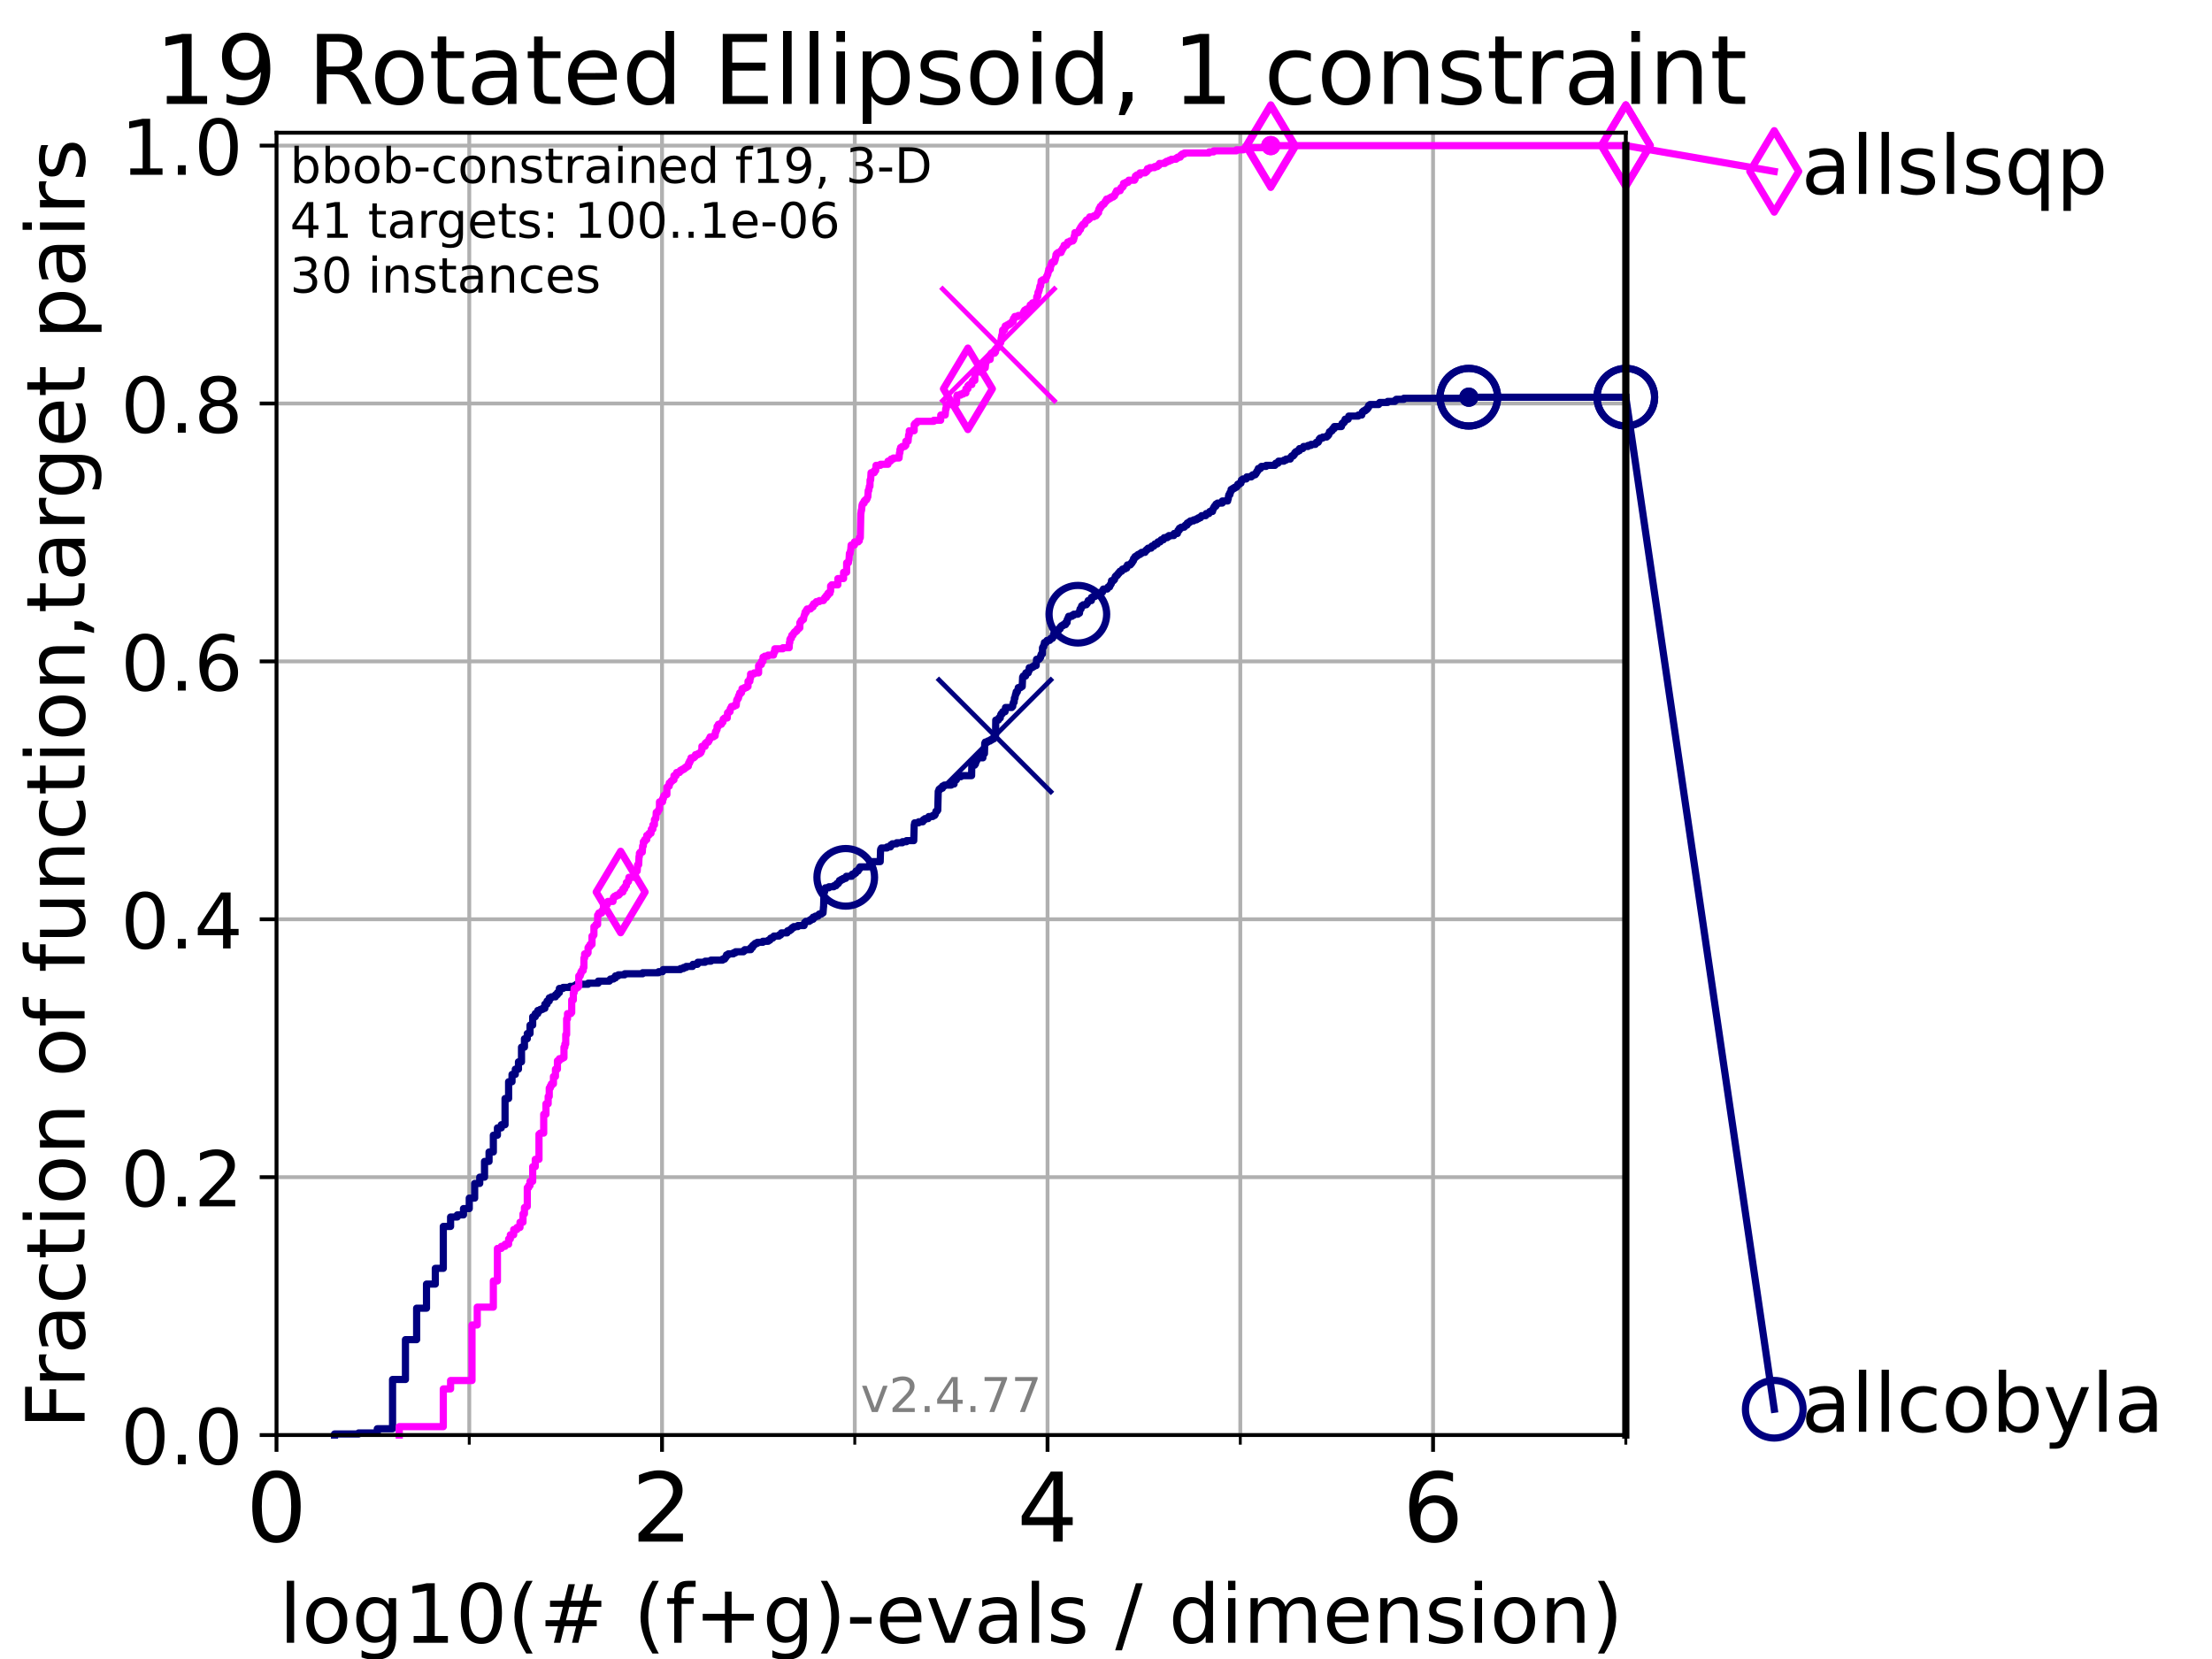 <?xml version="1.0" encoding="utf-8" standalone="no"?>
<!DOCTYPE svg PUBLIC "-//W3C//DTD SVG 1.1//EN"
  "http://www.w3.org/Graphics/SVG/1.1/DTD/svg11.dtd">
<!-- Created with matplotlib (https://matplotlib.org/) -->
<svg height="345.6pt" version="1.1" viewBox="0 0 460.8 345.6" width="460.8pt" xmlns="http://www.w3.org/2000/svg" xmlns:xlink="http://www.w3.org/1999/xlink">
 <defs>
  <style type="text/css">*{stroke-linecap:butt;stroke-linejoin:round;}</style>
 </defs>
 <g id="figure_1">
  <g id="patch_1">
   <path d="M 0 345.6 
L 460.8 345.6 
L 460.8 0 
L 0 0 
z
" style="fill:#ffffff;"/>
  </g>
  <g id="axes_1">
   <g id="patch_2">
    <path d="M 57.6 298.944 
L 338.688 298.944 
L 338.688 27.648 
L 57.6 27.648 
z
" style="fill:#ffffff;"/>
   </g>
   <g id="matplotlib.axis_1">
    <g id="xtick_1">
     <g id="line2d_1">
      <path clip-path="url(#pf2b45c7364)" d="M 57.6 298.944 
L 57.6 27.648 
" style="fill:none;stroke:#b0b0b0;stroke-linecap:square;stroke-width:0.8;"/>
     </g>
     <g id="line2d_2">
      <defs>
       <path d="M 0 0 
L 0 3.5 
" id="mb3d36f978e" style="stroke:#000000;stroke-width:0.8;"/>
      </defs>
      <g>
       <use style="stroke:#000000;stroke-width:0.8;" x="57.6" xlink:href="#mb3d36f978e" y="298.944"/>
      </g>
     </g>
     <g id="text_1">
      <!-- 0 -->
      <g transform="translate(51.237 321.141)scale(0.2 -0.2)">
       <defs>
        <path d="M 31.781 66.406 
Q 24.172 66.406 20.328 58.906 
Q 16.5 51.422 16.5 36.375 
Q 16.5 21.391 20.328 13.891 
Q 24.172 6.391 31.781 6.391 
Q 39.453 6.391 43.281 13.891 
Q 47.125 21.391 47.125 36.375 
Q 47.125 51.422 43.281 58.906 
Q 39.453 66.406 31.781 66.406 
z
M 31.781 74.219 
Q 44.047 74.219 50.516 64.516 
Q 56.984 54.828 56.984 36.375 
Q 56.984 17.969 50.516 8.266 
Q 44.047 -1.422 31.781 -1.422 
Q 19.531 -1.422 13.062 8.266 
Q 6.594 17.969 6.594 36.375 
Q 6.594 54.828 13.062 64.516 
Q 19.531 74.219 31.781 74.219 
z
" id="DejaVuSans-48"/>
       </defs>
       <use xlink:href="#DejaVuSans-48"/>
      </g>
     </g>
    </g>
    <g id="xtick_2">
     <g id="line2d_3">
      <path clip-path="url(#pf2b45c7364)" d="M 137.911 298.944 
L 137.911 27.648 
" style="fill:none;stroke:#b0b0b0;stroke-linecap:square;stroke-width:0.8;"/>
     </g>
     <g id="line2d_4">
      <g>
       <use style="stroke:#000000;stroke-width:0.8;" x="137.911" xlink:href="#mb3d36f978e" y="298.944"/>
      </g>
     </g>
     <g id="text_2">
      <!-- 2 -->
      <g transform="translate(131.548 321.141)scale(0.2 -0.2)">
       <defs>
        <path d="M 19.188 8.297 
L 53.609 8.297 
L 53.609 0 
L 7.328 0 
L 7.328 8.297 
Q 12.938 14.109 22.625 23.891 
Q 32.328 33.688 34.812 36.531 
Q 39.547 41.844 41.422 45.531 
Q 43.312 49.219 43.312 52.781 
Q 43.312 58.594 39.234 62.25 
Q 35.156 65.922 28.609 65.922 
Q 23.969 65.922 18.812 64.312 
Q 13.672 62.703 7.812 59.422 
L 7.812 69.391 
Q 13.766 71.781 18.938 73 
Q 24.125 74.219 28.422 74.219 
Q 39.75 74.219 46.484 68.547 
Q 53.219 62.891 53.219 53.422 
Q 53.219 48.922 51.531 44.891 
Q 49.859 40.875 45.406 35.406 
Q 44.188 33.984 37.641 27.219 
Q 31.109 20.453 19.188 8.297 
z
" id="DejaVuSans-50"/>
       </defs>
       <use xlink:href="#DejaVuSans-50"/>
      </g>
     </g>
    </g>
    <g id="xtick_3">
     <g id="line2d_5">
      <path clip-path="url(#pf2b45c7364)" d="M 218.222 298.944 
L 218.222 27.648 
" style="fill:none;stroke:#b0b0b0;stroke-linecap:square;stroke-width:0.8;"/>
     </g>
     <g id="line2d_6">
      <g>
       <use style="stroke:#000000;stroke-width:0.8;" x="218.222" xlink:href="#mb3d36f978e" y="298.944"/>
      </g>
     </g>
     <g id="text_3">
      <!-- 4 -->
      <g transform="translate(211.859 321.141)scale(0.2 -0.2)">
       <defs>
        <path d="M 37.797 64.312 
L 12.891 25.391 
L 37.797 25.391 
z
M 35.203 72.906 
L 47.609 72.906 
L 47.609 25.391 
L 58.016 25.391 
L 58.016 17.188 
L 47.609 17.188 
L 47.609 0 
L 37.797 0 
L 37.797 17.188 
L 4.891 17.188 
L 4.891 26.703 
z
" id="DejaVuSans-52"/>
       </defs>
       <use xlink:href="#DejaVuSans-52"/>
      </g>
     </g>
    </g>
    <g id="xtick_4">
     <g id="line2d_7">
      <path clip-path="url(#pf2b45c7364)" d="M 298.533 298.944 
L 298.533 27.648 
" style="fill:none;stroke:#b0b0b0;stroke-linecap:square;stroke-width:0.8;"/>
     </g>
     <g id="line2d_8">
      <g>
       <use style="stroke:#000000;stroke-width:0.8;" x="298.533" xlink:href="#mb3d36f978e" y="298.944"/>
      </g>
     </g>
     <g id="text_4">
      <!-- 6 -->
      <g transform="translate(292.17 321.141)scale(0.2 -0.2)">
       <defs>
        <path d="M 33.016 40.375 
Q 26.375 40.375 22.484 35.828 
Q 18.609 31.297 18.609 23.391 
Q 18.609 15.531 22.484 10.953 
Q 26.375 6.391 33.016 6.391 
Q 39.656 6.391 43.531 10.953 
Q 47.406 15.531 47.406 23.391 
Q 47.406 31.297 43.531 35.828 
Q 39.656 40.375 33.016 40.375 
z
M 52.594 71.297 
L 52.594 62.312 
Q 48.875 64.062 45.094 64.984 
Q 41.312 65.922 37.594 65.922 
Q 27.828 65.922 22.672 59.328 
Q 17.531 52.734 16.797 39.406 
Q 19.672 43.656 24.016 45.922 
Q 28.375 48.188 33.594 48.188 
Q 44.578 48.188 50.953 41.516 
Q 57.328 34.859 57.328 23.391 
Q 57.328 12.156 50.688 5.359 
Q 44.047 -1.422 33.016 -1.422 
Q 20.359 -1.422 13.672 8.266 
Q 6.984 17.969 6.984 36.375 
Q 6.984 53.656 15.188 63.938 
Q 23.391 74.219 37.203 74.219 
Q 40.922 74.219 44.703 73.484 
Q 48.484 72.75 52.594 71.297 
z
" id="DejaVuSans-54"/>
       </defs>
       <use xlink:href="#DejaVuSans-54"/>
      </g>
     </g>
    </g>
    <g id="xtick_5">
     <g id="line2d_9">
      <path clip-path="url(#pf2b45c7364)" d="M 97.755 298.944 
L 97.755 27.648 
" style="fill:none;stroke:#b0b0b0;stroke-linecap:square;stroke-width:0.8;"/>
     </g>
     <g id="line2d_10">
      <defs>
       <path d="M 0 0 
L 0 2 
" id="mb2f6a14550" style="stroke:#000000;stroke-width:0.6;"/>
      </defs>
      <g>
       <use style="stroke:#000000;stroke-width:0.6;" x="97.755" xlink:href="#mb2f6a14550" y="298.944"/>
      </g>
     </g>
    </g>
    <g id="xtick_6">
     <g id="line2d_11">
      <path clip-path="url(#pf2b45c7364)" d="M 178.066 298.944 
L 178.066 27.648 
" style="fill:none;stroke:#b0b0b0;stroke-linecap:square;stroke-width:0.8;"/>
     </g>
     <g id="line2d_12">
      <g>
       <use style="stroke:#000000;stroke-width:0.6;" x="178.066" xlink:href="#mb2f6a14550" y="298.944"/>
      </g>
     </g>
    </g>
    <g id="xtick_7">
     <g id="line2d_13">
      <path clip-path="url(#pf2b45c7364)" d="M 258.377 298.944 
L 258.377 27.648 
" style="fill:none;stroke:#b0b0b0;stroke-linecap:square;stroke-width:0.8;"/>
     </g>
     <g id="line2d_14">
      <g>
       <use style="stroke:#000000;stroke-width:0.6;" x="258.377" xlink:href="#mb2f6a14550" y="298.944"/>
      </g>
     </g>
    </g>
    <g id="xtick_8">
     <g id="line2d_15">
      <path clip-path="url(#pf2b45c7364)" d="M 338.688 298.944 
L 338.688 27.648 
" style="fill:none;stroke:#b0b0b0;stroke-linecap:square;stroke-width:0.8;"/>
     </g>
     <g id="line2d_16">
      <g>
       <use style="stroke:#000000;stroke-width:0.6;" x="338.688" xlink:href="#mb2f6a14550" y="298.944"/>
      </g>
     </g>
    </g>
    <g id="text_5">
     <!-- log10(# (f+g)-evals / dimension) -->
     <g transform="translate(58.145 342.218)scale(0.17 -0.17)">
      <defs>
       <path d="M 9.422 75.984 
L 18.406 75.984 
L 18.406 0 
L 9.422 0 
z
" id="DejaVuSans-108"/>
       <path d="M 30.609 48.391 
Q 23.391 48.391 19.188 42.75 
Q 14.984 37.109 14.984 27.297 
Q 14.984 17.484 19.156 11.844 
Q 23.344 6.203 30.609 6.203 
Q 37.797 6.203 41.984 11.859 
Q 46.188 17.531 46.188 27.297 
Q 46.188 37.016 41.984 42.703 
Q 37.797 48.391 30.609 48.391 
z
M 30.609 56 
Q 42.328 56 49.016 48.375 
Q 55.719 40.766 55.719 27.297 
Q 55.719 13.875 49.016 6.219 
Q 42.328 -1.422 30.609 -1.422 
Q 18.844 -1.422 12.172 6.219 
Q 5.516 13.875 5.516 27.297 
Q 5.516 40.766 12.172 48.375 
Q 18.844 56 30.609 56 
z
" id="DejaVuSans-111"/>
       <path d="M 45.406 27.984 
Q 45.406 37.75 41.375 43.109 
Q 37.359 48.484 30.078 48.484 
Q 22.859 48.484 18.828 43.109 
Q 14.797 37.75 14.797 27.984 
Q 14.797 18.266 18.828 12.891 
Q 22.859 7.516 30.078 7.516 
Q 37.359 7.516 41.375 12.891 
Q 45.406 18.266 45.406 27.984 
z
M 54.391 6.781 
Q 54.391 -7.172 48.188 -13.984 
Q 42 -20.797 29.203 -20.797 
Q 24.469 -20.797 20.266 -20.094 
Q 16.062 -19.391 12.109 -17.922 
L 12.109 -9.188 
Q 16.062 -11.328 19.922 -12.344 
Q 23.781 -13.375 27.781 -13.375 
Q 36.625 -13.375 41.016 -8.766 
Q 45.406 -4.156 45.406 5.172 
L 45.406 9.625 
Q 42.625 4.781 38.281 2.391 
Q 33.938 0 27.875 0 
Q 17.828 0 11.672 7.656 
Q 5.516 15.328 5.516 27.984 
Q 5.516 40.672 11.672 48.328 
Q 17.828 56 27.875 56 
Q 33.938 56 38.281 53.609 
Q 42.625 51.219 45.406 46.391 
L 45.406 54.688 
L 54.391 54.688 
z
" id="DejaVuSans-103"/>
       <path d="M 12.406 8.297 
L 28.516 8.297 
L 28.516 63.922 
L 10.984 60.406 
L 10.984 69.391 
L 28.422 72.906 
L 38.281 72.906 
L 38.281 8.297 
L 54.391 8.297 
L 54.391 0 
L 12.406 0 
z
" id="DejaVuSans-49"/>
       <path d="M 31 75.875 
Q 24.469 64.656 21.281 53.656 
Q 18.109 42.672 18.109 31.391 
Q 18.109 20.125 21.312 9.062 
Q 24.516 -2 31 -13.188 
L 23.188 -13.188 
Q 15.875 -1.703 12.234 9.375 
Q 8.594 20.453 8.594 31.391 
Q 8.594 42.281 12.203 53.312 
Q 15.828 64.359 23.188 75.875 
z
" id="DejaVuSans-40"/>
       <path d="M 51.125 44 
L 36.922 44 
L 32.812 27.688 
L 47.125 27.688 
z
M 43.797 71.781 
L 38.719 51.516 
L 52.984 51.516 
L 58.109 71.781 
L 65.922 71.781 
L 60.891 51.516 
L 76.125 51.516 
L 76.125 44 
L 58.984 44 
L 54.984 27.688 
L 70.516 27.688 
L 70.516 20.219 
L 53.078 20.219 
L 48 0 
L 40.188 0 
L 45.219 20.219 
L 30.906 20.219 
L 25.875 0 
L 18.016 0 
L 23.094 20.219 
L 7.719 20.219 
L 7.719 27.688 
L 24.906 27.688 
L 29 44 
L 13.281 44 
L 13.281 51.516 
L 30.906 51.516 
L 35.891 71.781 
z
" id="DejaVuSans-35"/>
       <path id="DejaVuSans-32"/>
       <path d="M 37.109 75.984 
L 37.109 68.5 
L 28.516 68.5 
Q 23.688 68.5 21.797 66.547 
Q 19.922 64.594 19.922 59.516 
L 19.922 54.688 
L 34.719 54.688 
L 34.719 47.703 
L 19.922 47.703 
L 19.922 0 
L 10.891 0 
L 10.891 47.703 
L 2.297 47.703 
L 2.297 54.688 
L 10.891 54.688 
L 10.891 58.5 
Q 10.891 67.625 15.141 71.797 
Q 19.391 75.984 28.609 75.984 
z
" id="DejaVuSans-102"/>
       <path d="M 46 62.703 
L 46 35.5 
L 73.188 35.5 
L 73.188 27.203 
L 46 27.203 
L 46 0 
L 37.797 0 
L 37.797 27.203 
L 10.594 27.203 
L 10.594 35.5 
L 37.797 35.5 
L 37.797 62.703 
z
" id="DejaVuSans-43"/>
       <path d="M 8.016 75.875 
L 15.828 75.875 
Q 23.141 64.359 26.781 53.312 
Q 30.422 42.281 30.422 31.391 
Q 30.422 20.453 26.781 9.375 
Q 23.141 -1.703 15.828 -13.188 
L 8.016 -13.188 
Q 14.5 -2 17.703 9.062 
Q 20.906 20.125 20.906 31.391 
Q 20.906 42.672 17.703 53.656 
Q 14.5 64.656 8.016 75.875 
z
" id="DejaVuSans-41"/>
       <path d="M 4.891 31.391 
L 31.203 31.391 
L 31.203 23.391 
L 4.891 23.391 
z
" id="DejaVuSans-45"/>
       <path d="M 56.203 29.594 
L 56.203 25.203 
L 14.891 25.203 
Q 15.484 15.922 20.484 11.062 
Q 25.484 6.203 34.422 6.203 
Q 39.594 6.203 44.453 7.469 
Q 49.312 8.734 54.109 11.281 
L 54.109 2.781 
Q 49.266 0.734 44.188 -0.344 
Q 39.109 -1.422 33.891 -1.422 
Q 20.797 -1.422 13.156 6.188 
Q 5.516 13.812 5.516 26.812 
Q 5.516 40.234 12.766 48.109 
Q 20.016 56 32.328 56 
Q 43.359 56 49.781 48.891 
Q 56.203 41.797 56.203 29.594 
z
M 47.219 32.234 
Q 47.125 39.594 43.094 43.984 
Q 39.062 48.391 32.422 48.391 
Q 24.906 48.391 20.391 44.141 
Q 15.875 39.891 15.188 32.172 
z
" id="DejaVuSans-101"/>
       <path d="M 2.984 54.688 
L 12.5 54.688 
L 29.594 8.797 
L 46.688 54.688 
L 56.203 54.688 
L 35.688 0 
L 23.484 0 
z
" id="DejaVuSans-118"/>
       <path d="M 34.281 27.484 
Q 23.391 27.484 19.188 25 
Q 14.984 22.516 14.984 16.5 
Q 14.984 11.719 18.141 8.906 
Q 21.297 6.109 26.703 6.109 
Q 34.188 6.109 38.703 11.406 
Q 43.219 16.703 43.219 25.484 
L 43.219 27.484 
z
M 52.203 31.203 
L 52.203 0 
L 43.219 0 
L 43.219 8.297 
Q 40.141 3.328 35.547 0.953 
Q 30.953 -1.422 24.312 -1.422 
Q 15.922 -1.422 10.953 3.297 
Q 6 8.016 6 15.922 
Q 6 25.141 12.172 29.828 
Q 18.359 34.516 30.609 34.516 
L 43.219 34.516 
L 43.219 35.406 
Q 43.219 41.609 39.141 45 
Q 35.062 48.391 27.688 48.391 
Q 23 48.391 18.547 47.266 
Q 14.109 46.141 10.016 43.891 
L 10.016 52.203 
Q 14.938 54.109 19.578 55.047 
Q 24.219 56 28.609 56 
Q 40.484 56 46.344 49.844 
Q 52.203 43.703 52.203 31.203 
z
" id="DejaVuSans-97"/>
       <path d="M 44.281 53.078 
L 44.281 44.578 
Q 40.484 46.531 36.375 47.5 
Q 32.281 48.484 27.875 48.484 
Q 21.188 48.484 17.844 46.438 
Q 14.5 44.391 14.5 40.281 
Q 14.5 37.156 16.891 35.375 
Q 19.281 33.594 26.516 31.984 
L 29.594 31.297 
Q 39.156 29.25 43.188 25.516 
Q 47.219 21.781 47.219 15.094 
Q 47.219 7.469 41.188 3.016 
Q 35.156 -1.422 24.609 -1.422 
Q 20.219 -1.422 15.453 -0.562 
Q 10.688 0.297 5.422 2 
L 5.422 11.281 
Q 10.406 8.688 15.234 7.391 
Q 20.062 6.109 24.812 6.109 
Q 31.156 6.109 34.562 8.281 
Q 37.984 10.453 37.984 14.406 
Q 37.984 18.062 35.516 20.016 
Q 33.062 21.969 24.703 23.781 
L 21.578 24.516 
Q 13.234 26.266 9.516 29.906 
Q 5.812 33.547 5.812 39.891 
Q 5.812 47.609 11.281 51.797 
Q 16.75 56 26.812 56 
Q 31.781 56 36.172 55.266 
Q 40.578 54.547 44.281 53.078 
z
" id="DejaVuSans-115"/>
       <path d="M 25.391 72.906 
L 33.688 72.906 
L 8.297 -9.281 
L 0 -9.281 
z
" id="DejaVuSans-47"/>
       <path d="M 45.406 46.391 
L 45.406 75.984 
L 54.391 75.984 
L 54.391 0 
L 45.406 0 
L 45.406 8.203 
Q 42.578 3.328 38.25 0.953 
Q 33.938 -1.422 27.875 -1.422 
Q 17.969 -1.422 11.734 6.484 
Q 5.516 14.406 5.516 27.297 
Q 5.516 40.188 11.734 48.094 
Q 17.969 56 27.875 56 
Q 33.938 56 38.25 53.625 
Q 42.578 51.266 45.406 46.391 
z
M 14.797 27.297 
Q 14.797 17.391 18.875 11.75 
Q 22.953 6.109 30.078 6.109 
Q 37.203 6.109 41.297 11.75 
Q 45.406 17.391 45.406 27.297 
Q 45.406 37.203 41.297 42.844 
Q 37.203 48.484 30.078 48.484 
Q 22.953 48.484 18.875 42.844 
Q 14.797 37.203 14.797 27.297 
z
" id="DejaVuSans-100"/>
       <path d="M 9.422 54.688 
L 18.406 54.688 
L 18.406 0 
L 9.422 0 
z
M 9.422 75.984 
L 18.406 75.984 
L 18.406 64.594 
L 9.422 64.594 
z
" id="DejaVuSans-105"/>
       <path d="M 52 44.188 
Q 55.375 50.25 60.062 53.125 
Q 64.75 56 71.094 56 
Q 79.641 56 84.281 50.016 
Q 88.922 44.047 88.922 33.016 
L 88.922 0 
L 79.891 0 
L 79.891 32.719 
Q 79.891 40.578 77.094 44.375 
Q 74.312 48.188 68.609 48.188 
Q 61.625 48.188 57.562 43.547 
Q 53.516 38.922 53.516 30.906 
L 53.516 0 
L 44.484 0 
L 44.484 32.719 
Q 44.484 40.625 41.703 44.406 
Q 38.922 48.188 33.109 48.188 
Q 26.219 48.188 22.156 43.531 
Q 18.109 38.875 18.109 30.906 
L 18.109 0 
L 9.078 0 
L 9.078 54.688 
L 18.109 54.688 
L 18.109 46.188 
Q 21.188 51.219 25.484 53.609 
Q 29.781 56 35.688 56 
Q 41.656 56 45.828 52.969 
Q 50 49.953 52 44.188 
z
" id="DejaVuSans-109"/>
       <path d="M 54.891 33.016 
L 54.891 0 
L 45.906 0 
L 45.906 32.719 
Q 45.906 40.484 42.875 44.328 
Q 39.844 48.188 33.797 48.188 
Q 26.516 48.188 22.312 43.547 
Q 18.109 38.922 18.109 30.906 
L 18.109 0 
L 9.078 0 
L 9.078 54.688 
L 18.109 54.688 
L 18.109 46.188 
Q 21.344 51.125 25.703 53.562 
Q 30.078 56 35.797 56 
Q 45.219 56 50.047 50.172 
Q 54.891 44.344 54.891 33.016 
z
" id="DejaVuSans-110"/>
      </defs>
      <use xlink:href="#DejaVuSans-108"/>
      <use x="27.783" xlink:href="#DejaVuSans-111"/>
      <use x="88.965" xlink:href="#DejaVuSans-103"/>
      <use x="152.441" xlink:href="#DejaVuSans-49"/>
      <use x="216.064" xlink:href="#DejaVuSans-48"/>
      <use x="279.688" xlink:href="#DejaVuSans-40"/>
      <use x="318.701" xlink:href="#DejaVuSans-35"/>
      <use x="402.49" xlink:href="#DejaVuSans-32"/>
      <use x="434.277" xlink:href="#DejaVuSans-40"/>
      <use x="473.291" xlink:href="#DejaVuSans-102"/>
      <use x="508.496" xlink:href="#DejaVuSans-43"/>
      <use x="592.285" xlink:href="#DejaVuSans-103"/>
      <use x="655.762" xlink:href="#DejaVuSans-41"/>
      <use x="694.775" xlink:href="#DejaVuSans-45"/>
      <use x="730.859" xlink:href="#DejaVuSans-101"/>
      <use x="792.383" xlink:href="#DejaVuSans-118"/>
      <use x="851.562" xlink:href="#DejaVuSans-97"/>
      <use x="912.842" xlink:href="#DejaVuSans-108"/>
      <use x="940.625" xlink:href="#DejaVuSans-115"/>
      <use x="992.725" xlink:href="#DejaVuSans-32"/>
      <use x="1024.512" xlink:href="#DejaVuSans-47"/>
      <use x="1058.203" xlink:href="#DejaVuSans-32"/>
      <use x="1089.99" xlink:href="#DejaVuSans-100"/>
      <use x="1153.467" xlink:href="#DejaVuSans-105"/>
      <use x="1181.25" xlink:href="#DejaVuSans-109"/>
      <use x="1278.662" xlink:href="#DejaVuSans-101"/>
      <use x="1340.186" xlink:href="#DejaVuSans-110"/>
      <use x="1403.564" xlink:href="#DejaVuSans-115"/>
      <use x="1455.664" xlink:href="#DejaVuSans-105"/>
      <use x="1483.447" xlink:href="#DejaVuSans-111"/>
      <use x="1544.629" xlink:href="#DejaVuSans-110"/>
      <use x="1608.008" xlink:href="#DejaVuSans-41"/>
     </g>
    </g>
   </g>
   <g id="matplotlib.axis_2">
    <g id="ytick_1">
     <g id="line2d_17">
      <path clip-path="url(#pf2b45c7364)" d="M 57.6 298.944 
L 338.688 298.944 
" style="fill:none;stroke:#b0b0b0;stroke-linecap:square;stroke-width:0.8;"/>
     </g>
     <g id="line2d_18">
      <defs>
       <path d="M 0 0 
L -3.5 0 
" id="m423e33c817" style="stroke:#000000;stroke-width:0.8;"/>
      </defs>
      <g>
       <use style="stroke:#000000;stroke-width:0.8;" x="57.6" xlink:href="#m423e33c817" y="298.944"/>
      </g>
     </g>
     <g id="text_6">
      <!-- 0.0 -->
      <g transform="translate(25.155 305.023)scale(0.16 -0.16)">
       <defs>
        <path d="M 10.688 12.406 
L 21 12.406 
L 21 0 
L 10.688 0 
z
" id="DejaVuSans-46"/>
       </defs>
       <use xlink:href="#DejaVuSans-48"/>
       <use x="63.623" xlink:href="#DejaVuSans-46"/>
       <use x="95.41" xlink:href="#DejaVuSans-48"/>
      </g>
     </g>
    </g>
    <g id="ytick_2">
     <g id="line2d_19">
      <path clip-path="url(#pf2b45c7364)" d="M 57.6 245.222 
L 338.688 245.222 
" style="fill:none;stroke:#b0b0b0;stroke-linecap:square;stroke-width:0.8;"/>
     </g>
     <g id="line2d_20">
      <g>
       <use style="stroke:#000000;stroke-width:0.8;" x="57.6" xlink:href="#m423e33c817" y="245.222"/>
      </g>
     </g>
     <g id="text_7">
      <!-- 0.2 -->
      <g transform="translate(25.155 251.301)scale(0.16 -0.16)">
       <use xlink:href="#DejaVuSans-48"/>
       <use x="63.623" xlink:href="#DejaVuSans-46"/>
       <use x="95.41" xlink:href="#DejaVuSans-50"/>
      </g>
     </g>
    </g>
    <g id="ytick_3">
     <g id="line2d_21">
      <path clip-path="url(#pf2b45c7364)" d="M 57.6 191.5 
L 338.688 191.5 
" style="fill:none;stroke:#b0b0b0;stroke-linecap:square;stroke-width:0.8;"/>
     </g>
     <g id="line2d_22">
      <g>
       <use style="stroke:#000000;stroke-width:0.8;" x="57.6" xlink:href="#m423e33c817" y="191.5"/>
      </g>
     </g>
     <g id="text_8">
      <!-- 0.4 -->
      <g transform="translate(25.155 197.579)scale(0.16 -0.16)">
       <use xlink:href="#DejaVuSans-48"/>
       <use x="63.623" xlink:href="#DejaVuSans-46"/>
       <use x="95.41" xlink:href="#DejaVuSans-52"/>
      </g>
     </g>
    </g>
    <g id="ytick_4">
     <g id="line2d_23">
      <path clip-path="url(#pf2b45c7364)" d="M 57.6 137.778 
L 338.688 137.778 
" style="fill:none;stroke:#b0b0b0;stroke-linecap:square;stroke-width:0.8;"/>
     </g>
     <g id="line2d_24">
      <g>
       <use style="stroke:#000000;stroke-width:0.8;" x="57.6" xlink:href="#m423e33c817" y="137.778"/>
      </g>
     </g>
     <g id="text_9">
      <!-- 0.6 -->
      <g transform="translate(25.155 143.857)scale(0.16 -0.16)">
       <use xlink:href="#DejaVuSans-48"/>
       <use x="63.623" xlink:href="#DejaVuSans-46"/>
       <use x="95.41" xlink:href="#DejaVuSans-54"/>
      </g>
     </g>
    </g>
    <g id="ytick_5">
     <g id="line2d_25">
      <path clip-path="url(#pf2b45c7364)" d="M 57.6 84.056 
L 338.688 84.056 
" style="fill:none;stroke:#b0b0b0;stroke-linecap:square;stroke-width:0.8;"/>
     </g>
     <g id="line2d_26">
      <g>
       <use style="stroke:#000000;stroke-width:0.8;" x="57.6" xlink:href="#m423e33c817" y="84.056"/>
      </g>
     </g>
     <g id="text_10">
      <!-- 0.8 -->
      <g transform="translate(25.155 90.135)scale(0.16 -0.16)">
       <defs>
        <path d="M 31.781 34.625 
Q 24.75 34.625 20.719 30.859 
Q 16.703 27.094 16.703 20.516 
Q 16.703 13.922 20.719 10.156 
Q 24.75 6.391 31.781 6.391 
Q 38.812 6.391 42.859 10.172 
Q 46.922 13.969 46.922 20.516 
Q 46.922 27.094 42.891 30.859 
Q 38.875 34.625 31.781 34.625 
z
M 21.922 38.812 
Q 15.578 40.375 12.031 44.719 
Q 8.5 49.078 8.5 55.328 
Q 8.5 64.062 14.719 69.141 
Q 20.953 74.219 31.781 74.219 
Q 42.672 74.219 48.875 69.141 
Q 55.078 64.062 55.078 55.328 
Q 55.078 49.078 51.531 44.719 
Q 48 40.375 41.703 38.812 
Q 48.828 37.156 52.797 32.312 
Q 56.781 27.484 56.781 20.516 
Q 56.781 9.906 50.312 4.234 
Q 43.844 -1.422 31.781 -1.422 
Q 19.734 -1.422 13.25 4.234 
Q 6.781 9.906 6.781 20.516 
Q 6.781 27.484 10.781 32.312 
Q 14.797 37.156 21.922 38.812 
z
M 18.312 54.391 
Q 18.312 48.734 21.844 45.562 
Q 25.391 42.391 31.781 42.391 
Q 38.141 42.391 41.719 45.562 
Q 45.312 48.734 45.312 54.391 
Q 45.312 60.062 41.719 63.234 
Q 38.141 66.406 31.781 66.406 
Q 25.391 66.406 21.844 63.234 
Q 18.312 60.062 18.312 54.391 
z
" id="DejaVuSans-56"/>
       </defs>
       <use xlink:href="#DejaVuSans-48"/>
       <use x="63.623" xlink:href="#DejaVuSans-46"/>
       <use x="95.41" xlink:href="#DejaVuSans-56"/>
      </g>
     </g>
    </g>
    <g id="ytick_6">
     <g id="line2d_27">
      <path clip-path="url(#pf2b45c7364)" d="M 57.6 30.334 
L 338.688 30.334 
" style="fill:none;stroke:#b0b0b0;stroke-linecap:square;stroke-width:0.8;"/>
     </g>
     <g id="line2d_28">
      <g>
       <use style="stroke:#000000;stroke-width:0.8;" x="57.6" xlink:href="#m423e33c817" y="30.334"/>
      </g>
     </g>
     <g id="text_11">
      <!-- 1.0 -->
      <g transform="translate(25.155 36.413)scale(0.16 -0.16)">
       <use xlink:href="#DejaVuSans-49"/>
       <use x="63.623" xlink:href="#DejaVuSans-46"/>
       <use x="95.41" xlink:href="#DejaVuSans-48"/>
      </g>
     </g>
    </g>
    <g id="text_12">
     <!-- Fraction of function,target pairs -->
     <g transform="translate(17.62 297.681)rotate(-90)scale(0.17 -0.17)">
      <defs>
       <path d="M 9.812 72.906 
L 51.703 72.906 
L 51.703 64.594 
L 19.672 64.594 
L 19.672 43.109 
L 48.578 43.109 
L 48.578 34.812 
L 19.672 34.812 
L 19.672 0 
L 9.812 0 
z
" id="DejaVuSans-70"/>
       <path d="M 41.109 46.297 
Q 39.594 47.172 37.812 47.578 
Q 36.031 48 33.891 48 
Q 26.266 48 22.188 43.047 
Q 18.109 38.094 18.109 28.812 
L 18.109 0 
L 9.078 0 
L 9.078 54.688 
L 18.109 54.688 
L 18.109 46.188 
Q 20.953 51.172 25.484 53.578 
Q 30.031 56 36.531 56 
Q 37.453 56 38.578 55.875 
Q 39.703 55.766 41.062 55.516 
z
" id="DejaVuSans-114"/>
       <path d="M 48.781 52.594 
L 48.781 44.188 
Q 44.969 46.297 41.141 47.344 
Q 37.312 48.391 33.406 48.391 
Q 24.656 48.391 19.812 42.844 
Q 14.984 37.312 14.984 27.297 
Q 14.984 17.281 19.812 11.734 
Q 24.656 6.203 33.406 6.203 
Q 37.312 6.203 41.141 7.25 
Q 44.969 8.297 48.781 10.406 
L 48.781 2.094 
Q 45.016 0.344 40.984 -0.531 
Q 36.969 -1.422 32.422 -1.422 
Q 20.062 -1.422 12.781 6.344 
Q 5.516 14.109 5.516 27.297 
Q 5.516 40.672 12.859 48.328 
Q 20.219 56 33.016 56 
Q 37.156 56 41.109 55.141 
Q 45.062 54.297 48.781 52.594 
z
" id="DejaVuSans-99"/>
       <path d="M 18.312 70.219 
L 18.312 54.688 
L 36.812 54.688 
L 36.812 47.703 
L 18.312 47.703 
L 18.312 18.016 
Q 18.312 11.328 20.141 9.422 
Q 21.969 7.516 27.594 7.516 
L 36.812 7.516 
L 36.812 0 
L 27.594 0 
Q 17.188 0 13.234 3.875 
Q 9.281 7.766 9.281 18.016 
L 9.281 47.703 
L 2.688 47.703 
L 2.688 54.688 
L 9.281 54.688 
L 9.281 70.219 
z
" id="DejaVuSans-116"/>
       <path d="M 8.5 21.578 
L 8.5 54.688 
L 17.484 54.688 
L 17.484 21.922 
Q 17.484 14.156 20.5 10.266 
Q 23.531 6.391 29.594 6.391 
Q 36.859 6.391 41.078 11.031 
Q 45.312 15.672 45.312 23.688 
L 45.312 54.688 
L 54.297 54.688 
L 54.297 0 
L 45.312 0 
L 45.312 8.406 
Q 42.047 3.422 37.719 1 
Q 33.406 -1.422 27.688 -1.422 
Q 18.266 -1.422 13.375 4.438 
Q 8.5 10.297 8.5 21.578 
z
M 31.109 56 
z
" id="DejaVuSans-117"/>
       <path d="M 11.719 12.406 
L 22.016 12.406 
L 22.016 4 
L 14.016 -11.625 
L 7.719 -11.625 
L 11.719 4 
z
" id="DejaVuSans-44"/>
       <path d="M 18.109 8.203 
L 18.109 -20.797 
L 9.078 -20.797 
L 9.078 54.688 
L 18.109 54.688 
L 18.109 46.391 
Q 20.953 51.266 25.266 53.625 
Q 29.594 56 35.594 56 
Q 45.562 56 51.781 48.094 
Q 58.016 40.188 58.016 27.297 
Q 58.016 14.406 51.781 6.484 
Q 45.562 -1.422 35.594 -1.422 
Q 29.594 -1.422 25.266 0.953 
Q 20.953 3.328 18.109 8.203 
z
M 48.688 27.297 
Q 48.688 37.203 44.609 42.844 
Q 40.531 48.484 33.406 48.484 
Q 26.266 48.484 22.188 42.844 
Q 18.109 37.203 18.109 27.297 
Q 18.109 17.391 22.188 11.75 
Q 26.266 6.109 33.406 6.109 
Q 40.531 6.109 44.609 11.75 
Q 48.688 17.391 48.688 27.297 
z
" id="DejaVuSans-112"/>
      </defs>
      <use xlink:href="#DejaVuSans-70"/>
      <use x="50.27" xlink:href="#DejaVuSans-114"/>
      <use x="91.383" xlink:href="#DejaVuSans-97"/>
      <use x="152.662" xlink:href="#DejaVuSans-99"/>
      <use x="207.643" xlink:href="#DejaVuSans-116"/>
      <use x="246.852" xlink:href="#DejaVuSans-105"/>
      <use x="274.635" xlink:href="#DejaVuSans-111"/>
      <use x="335.816" xlink:href="#DejaVuSans-110"/>
      <use x="399.195" xlink:href="#DejaVuSans-32"/>
      <use x="430.982" xlink:href="#DejaVuSans-111"/>
      <use x="492.164" xlink:href="#DejaVuSans-102"/>
      <use x="527.369" xlink:href="#DejaVuSans-32"/>
      <use x="559.156" xlink:href="#DejaVuSans-102"/>
      <use x="594.361" xlink:href="#DejaVuSans-117"/>
      <use x="657.74" xlink:href="#DejaVuSans-110"/>
      <use x="721.119" xlink:href="#DejaVuSans-99"/>
      <use x="776.1" xlink:href="#DejaVuSans-116"/>
      <use x="815.309" xlink:href="#DejaVuSans-105"/>
      <use x="843.092" xlink:href="#DejaVuSans-111"/>
      <use x="904.273" xlink:href="#DejaVuSans-110"/>
      <use x="967.652" xlink:href="#DejaVuSans-44"/>
      <use x="999.439" xlink:href="#DejaVuSans-116"/>
      <use x="1038.648" xlink:href="#DejaVuSans-97"/>
      <use x="1099.928" xlink:href="#DejaVuSans-114"/>
      <use x="1139.291" xlink:href="#DejaVuSans-103"/>
      <use x="1202.768" xlink:href="#DejaVuSans-101"/>
      <use x="1264.291" xlink:href="#DejaVuSans-116"/>
      <use x="1303.5" xlink:href="#DejaVuSans-32"/>
      <use x="1335.287" xlink:href="#DejaVuSans-112"/>
      <use x="1398.764" xlink:href="#DejaVuSans-97"/>
      <use x="1460.043" xlink:href="#DejaVuSans-105"/>
      <use x="1487.826" xlink:href="#DejaVuSans-114"/>
      <use x="1528.939" xlink:href="#DejaVuSans-115"/>
     </g>
    </g>
   </g>
   <g id="line2d_29">
    <defs>
     <path d="M 0 1.5 
C 0.398 1.5 0.779 1.342 1.061 1.061 
C 1.342 0.779 1.5 0.398 1.5 0 
C 1.5 -0.398 1.342 -0.779 1.061 -1.061 
C 0.779 -1.342 0.398 -1.5 0 -1.5 
C -0.398 -1.5 -0.779 -1.342 -1.061 -1.061 
C -1.342 -0.779 -1.5 -0.398 -1.5 0 
C -1.5 0.398 -1.342 0.779 -1.061 1.061 
C -0.779 1.342 -0.398 1.5 0 1.5 
z
" id="ma8aa34994e" style="stroke:#000080;"/>
    </defs>
    <g>
     <use style="fill:#000080;stroke:#000080;" x="305.979" xlink:href="#ma8aa34994e" y="82.746"/>
     <use style="fill:#000080;stroke:#000080;" x="305.979" xlink:href="#ma8aa34994e" y="82.746"/>
    </g>
   </g>
   <g id="line2d_30">
    <path d="M 69.688 298.944 
L 69.688 298.726 
L 74.705 298.726 
L 74.705 298.507 
L 78.596 298.507 
L 78.596 297.634 
L 81.776 297.634 
L 81.776 287.37 
L 84.464 287.37 
L 84.464 279.071 
L 86.793 279.071 
L 86.793 272.52 
L 88.847 272.52 
L 88.847 267.497 
L 90.684 267.497 
L 90.684 264.221 
L 92.347 264.221 
L 92.347 255.486 
L 93.864 255.486 
L 93.864 253.521 
L 95.26 253.521 
L 95.26 253.084 
L 96.552 253.084 
L 96.552 251.773 
L 97.755 251.773 
L 97.755 249.59 
L 98.881 249.59 
L 98.881 246.532 
L 99.938 246.532 
L 99.938 245.222 
L 100.935 245.222 
L 100.935 241.946 
L 101.878 241.946 
L 101.878 239.981 
L 102.772 239.981 
L 102.772 236.487 
L 103.623 236.487 
L 103.623 234.958 
L 104.435 234.958 
L 104.435 234.303 
L 105.21 234.303 
L 105.21 228.843 
L 105.952 228.843 
L 105.952 225.349 
L 106.664 225.349 
L 106.664 223.821 
L 107.348 223.821 
L 107.348 222.729 
L 108.006 222.729 
L 108.006 221.2 
L 108.64 221.2 
L 108.64 218.143 
L 109.252 218.143 
L 109.252 216.396 
L 109.843 216.396 
L 109.843 215.304 
L 110.415 215.304 
L 110.415 213.557 
L 110.969 213.557 
L 110.969 211.81 
L 111.506 211.81 
L 111.506 211.154 
L 112.026 211.154 
L 112.026 210.499 
L 112.532 210.499 
L 112.532 210.281 
L 113.023 210.281 
L 113.023 210.063 
L 113.501 210.063 
L 113.501 209.189 
L 113.966 209.189 
L 113.966 208.534 
L 114.419 208.534 
L 114.419 207.879 
L 114.86 207.879 
L 114.86 207.66 
L 115.711 207.66 
L 115.711 207.224 
L 116.122 207.224 
L 116.122 206.787 
L 116.523 206.787 
L 116.523 205.913 
L 117.298 205.913 
L 117.298 205.695 
L 118.752 205.695 
L 118.752 205.476 
L 119.768 205.476 
L 119.768 205.258 
L 120.094 205.258 
L 120.094 205.04 
L 122.503 205.04 
L 122.503 204.821 
L 124.62 204.821 
L 124.62 204.385 
L 126.948 204.385 
L 126.948 204.166 
L 127.165 204.166 
L 127.165 203.948 
L 127.799 203.948 
L 127.799 203.729 
L 128.21 203.729 
L 128.21 203.293 
L 128.808 203.293 
L 128.808 203.074 
L 130.128 203.074 
L 130.128 202.856 
L 133.873 202.856 
L 133.873 202.638 
L 137.199 202.638 
L 137.199 202.419 
L 138.027 202.419 
L 138.027 202.201 
L 138.142 202.201 
L 138.142 201.982 
L 141.756 201.982 
L 141.756 201.764 
L 142.397 201.764 
L 142.397 201.546 
L 142.928 201.546 
L 142.928 201.327 
L 144.27 201.327 
L 144.351 200.89 
L 145.289 200.89 
L 145.365 200.454 
L 146.889 200.454 
L 146.889 200.235 
L 148.097 200.235 
L 148.097 200.017 
L 150.514 200.017 
L 150.514 199.799 
L 150.96 199.799 
L 150.96 199.58 
L 151.124 199.58 
L 151.124 199.362 
L 151.287 199.362 
L 151.341 198.925 
L 151.714 198.925 
L 151.714 198.707 
L 152.786 198.707 
L 152.786 198.488 
L 153.227 198.488 
L 153.227 198.27 
L 154.885 198.27 
L 154.885 198.052 
L 155.146 198.052 
L 155.146 197.833 
L 156.398 197.833 
L 156.398 197.396 
L 156.757 197.396 
L 156.796 196.96 
L 157.07 196.96 
L 157.07 196.741 
L 157.301 196.741 
L 157.301 196.523 
L 157.754 196.523 
L 157.754 196.304 
L 158.907 196.304 
L 158.907 196.086 
L 160.022 196.086 
L 160.022 195.868 
L 160.378 195.868 
L 160.378 195.649 
L 160.538 195.649 
L 160.538 195.431 
L 160.977 195.431 
L 160.977 195.213 
L 161.223 195.213 
L 161.223 194.994 
L 162.289 194.994 
L 162.289 194.776 
L 162.631 194.776 
L 162.631 194.557 
L 162.771 194.557 
L 162.771 194.339 
L 163.959 194.339 
L 164.063 193.902 
L 164.524 193.902 
L 164.524 193.684 
L 164.825 193.684 
L 164.825 193.465 
L 165.022 193.465 
L 165.022 193.247 
L 165.363 193.247 
L 165.363 193.029 
L 166.209 193.029 
L 166.209 192.81 
L 167.513 192.81 
L 167.619 192.155 
L 167.871 192.155 
L 167.871 191.937 
L 168.587 191.937 
L 168.587 191.718 
L 168.924 191.718 
L 168.924 191.5 
L 169.389 191.5 
L 169.389 191.063 
L 169.86 191.063 
L 169.86 190.845 
L 170.428 190.845 
L 170.428 190.627 
L 170.643 190.627 
L 170.643 190.408 
L 171.143 190.408 
L 171.143 190.19 
L 171.451 190.19 
L 171.553 188.879 
L 171.57 188.879 
L 171.654 185.822 
L 171.771 185.822 
L 171.871 185.167 
L 171.937 185.167 
L 171.937 184.949 
L 172.665 184.949 
L 172.665 184.73 
L 173.696 184.73 
L 173.696 184.512 
L 174.168 184.512 
L 174.168 184.293 
L 174.312 184.293 
L 174.312 184.075 
L 174.627 184.075 
L 174.627 183.857 
L 174.768 183.857 
L 174.866 183.42 
L 175.239 183.42 
L 175.239 183.202 
L 175.658 183.202 
L 175.658 182.983 
L 176.184 182.983 
L 176.184 182.765 
L 176.3 182.765 
L 176.3 182.546 
L 177.421 182.546 
L 177.529 182.11 
L 177.979 182.11 
L 177.979 181.891 
L 178.28 181.891 
L 178.326 181.454 
L 178.767 181.454 
L 178.856 181.018 
L 179.066 181.018 
L 179.132 180.581 
L 180.987 180.581 
L 180.987 180.363 
L 181.105 180.363 
L 181.105 180.144 
L 181.367 180.144 
L 181.367 179.926 
L 181.643 179.926 
L 181.643 179.707 
L 181.766 179.707 
L 181.766 179.489 
L 183.364 179.489 
L 183.433 177.087 
L 183.476 177.087 
L 183.476 176.868 
L 183.611 176.868 
L 183.611 176.65 
L 184.781 176.65 
L 184.781 176.432 
L 185.494 176.432 
L 185.57 175.995 
L 185.892 175.995 
L 185.892 175.777 
L 186.789 175.777 
L 186.789 175.558 
L 187.994 175.558 
L 187.994 175.34 
L 188.835 175.34 
L 188.835 175.121 
L 190.351 175.121 
L 190.448 171.846 
L 190.465 171.846 
L 190.539 171.409 
L 191.378 171.409 
L 191.378 171.191 
L 192.239 171.191 
L 192.239 170.972 
L 192.352 170.972 
L 192.352 170.754 
L 192.677 170.754 
L 192.677 170.535 
L 193.353 170.535 
L 193.353 170.317 
L 193.479 170.317 
L 193.479 170.099 
L 194.3 170.099 
L 194.3 169.88 
L 194.707 169.88 
L 194.707 169.662 
L 194.841 169.662 
L 194.921 169.225 
L 194.965 169.225 
L 194.965 169.007 
L 195.206 169.007 
L 195.206 168.788 
L 195.353 168.788 
L 195.452 164.857 
L 195.521 164.857 
L 195.623 164.421 
L 195.88 164.421 
L 195.88 164.202 
L 196.323 164.202 
L 196.323 163.766 
L 196.71 163.766 
L 196.71 163.547 
L 198.168 163.547 
L 198.168 163.329 
L 198.755 163.329 
L 198.808 162.455 
L 199.238 162.455 
L 199.252 162.018 
L 199.468 162.018 
L 199.468 161.8 
L 200.182 161.8 
L 200.182 161.582 
L 202.403 161.582 
L 202.443 159.398 
L 203.042 159.398 
L 203.042 159.179 
L 203.208 159.179 
L 203.216 158.743 
L 203.345 158.743 
L 203.345 158.524 
L 203.467 158.524 
L 203.548 157.869 
L 204.753 157.869 
L 204.779 156.996 
L 205.079 156.996 
L 205.141 154.812 
L 205.242 154.812 
L 205.242 154.593 
L 205.753 154.593 
L 205.753 154.375 
L 206.24 154.375 
L 206.24 154.157 
L 206.606 154.157 
L 206.606 153.938 
L 207.002 153.938 
L 207.063 153.502 
L 207.246 153.502 
L 207.246 153.283 
L 207.39 153.283 
L 207.433 150.007 
L 207.992 150.007 
L 208.06 149.571 
L 208.372 149.571 
L 208.445 148.916 
L 208.557 148.916 
L 208.557 148.697 
L 208.802 148.697 
L 208.884 148.26 
L 209.376 148.26 
L 209.462 147.387 
L 210.773 147.387 
L 210.773 147.168 
L 210.965 147.168 
L 211.04 146.513 
L 211.108 146.513 
L 211.108 146.295 
L 211.259 146.295 
L 211.316 145.421 
L 211.44 145.421 
L 211.517 144.766 
L 211.577 144.766 
L 211.577 144.548 
L 211.692 144.548 
L 211.692 144.111 
L 211.934 144.111 
L 212.017 143.674 
L 212.087 143.674 
L 212.125 143.238 
L 212.627 143.238 
L 212.627 143.019 
L 212.947 143.019 
L 213.032 141.054 
L 213.146 141.054 
L 213.146 140.835 
L 213.652 140.835 
L 213.693 140.18 
L 214.206 140.18 
L 214.221 139.743 
L 214.381 139.743 
L 214.406 139.088 
L 215.045 139.088 
L 215.045 138.87 
L 215.382 138.87 
L 215.382 138.652 
L 215.854 138.652 
L 215.933 137.341 
L 216.478 137.341 
L 216.478 137.123 
L 216.666 137.123 
L 216.666 136.905 
L 216.799 136.905 
L 216.831 136.468 
L 216.917 136.468 
L 216.917 136.249 
L 217.158 136.249 
L 217.172 134.939 
L 217.275 134.939 
L 217.275 134.721 
L 217.44 134.721 
L 217.466 134.284 
L 217.564 134.284 
L 217.567 133.847 
L 217.94 133.847 
L 217.94 133.629 
L 218.095 133.629 
L 218.095 133.41 
L 218.674 133.41 
L 218.674 133.192 
L 218.888 133.192 
L 218.888 132.974 
L 219.264 132.974 
L 219.264 132.755 
L 219.38 132.755 
L 219.45 132.1 
L 219.661 132.1 
L 219.705 131.663 
L 219.781 131.663 
L 219.781 131.445 
L 220.468 131.445 
L 220.505 131.008 
L 220.854 131.008 
L 220.893 130.571 
L 221.104 130.571 
L 221.104 130.353 
L 221.465 130.353 
L 221.465 130.135 
L 221.964 130.135 
L 221.977 129.698 
L 222.288 129.698 
L 222.326 129.043 
L 222.433 129.043 
L 222.528 128.606 
L 222.618 128.606 
L 222.618 128.388 
L 223.317 128.388 
L 223.317 128.169 
L 223.687 128.169 
L 223.687 127.951 
L 224.54 127.951 
L 224.54 127.732 
L 224.879 127.732 
L 224.945 127.077 
L 224.999 127.077 
L 224.999 126.859 
L 225.201 126.859 
L 225.255 126.422 
L 225.33 126.422 
L 225.33 126.204 
L 225.641 126.204 
L 225.641 125.985 
L 226.297 125.985 
L 226.297 125.767 
L 226.478 125.767 
L 226.478 125.549 
L 226.621 125.549 
L 226.682 125.112 
L 227.359 125.112 
L 227.359 124.457 
L 227.714 124.457 
L 227.714 124.238 
L 228.161 124.238 
L 228.268 123.583 
L 229.215 123.583 
L 229.215 123.365 
L 229.672 123.365 
L 229.744 122.928 
L 229.845 122.928 
L 229.845 122.71 
L 230.661 122.71 
L 230.661 122.491 
L 230.815 122.491 
L 230.815 122.273 
L 231.155 122.273 
L 231.236 121.836 
L 231.381 121.836 
L 231.381 121.618 
L 231.508 121.618 
L 231.548 120.963 
L 231.978 120.963 
L 231.978 120.744 
L 232.173 120.744 
L 232.254 120.307 
L 232.326 120.307 
L 232.326 120.089 
L 232.527 120.089 
L 232.527 119.871 
L 232.768 119.871 
L 232.768 119.652 
L 232.931 119.652 
L 232.931 119.434 
L 233.125 119.434 
L 233.125 119.216 
L 233.305 119.216 
L 233.305 118.997 
L 233.672 118.997 
L 233.672 118.779 
L 233.827 118.779 
L 233.827 118.56 
L 234.323 118.56 
L 234.323 118.342 
L 234.724 118.342 
L 234.813 117.905 
L 234.856 117.905 
L 234.856 117.687 
L 235.465 117.687 
L 235.465 117.469 
L 235.669 117.469 
L 235.669 117.25 
L 235.835 117.25 
L 235.835 117.032 
L 235.97 117.032 
L 235.97 116.813 
L 236.121 116.813 
L 236.134 116.377 
L 236.332 116.377 
L 236.332 116.158 
L 236.447 116.158 
L 236.447 115.94 
L 236.803 115.94 
L 236.803 115.721 
L 237.072 115.721 
L 237.072 115.503 
L 237.505 115.503 
L 237.505 115.285 
L 237.81 115.285 
L 237.81 115.066 
L 238.527 115.066 
L 238.527 114.848 
L 238.681 114.848 
L 238.681 114.63 
L 238.929 114.63 
L 238.929 114.411 
L 239.162 114.411 
L 239.162 114.193 
L 239.807 114.193 
L 239.807 113.974 
L 239.94 113.974 
L 239.94 113.756 
L 240.393 113.756 
L 240.393 113.538 
L 240.571 113.538 
L 240.571 113.319 
L 241.092 113.319 
L 241.092 113.101 
L 241.213 113.101 
L 241.213 112.883 
L 241.691 112.883 
L 241.691 112.664 
L 241.88 112.664 
L 241.88 112.446 
L 242.368 112.446 
L 242.368 112.227 
L 242.509 112.227 
L 242.509 112.009 
L 243.169 112.009 
L 243.169 111.791 
L 243.504 111.791 
L 243.504 111.572 
L 244.528 111.572 
L 244.585 111.135 
L 245.282 111.135 
L 245.315 110.699 
L 245.398 110.699 
L 245.398 110.48 
L 245.655 110.48 
L 245.687 110.044 
L 246.058 110.044 
L 246.058 109.825 
L 246.705 109.825 
L 246.705 109.607 
L 246.918 109.607 
L 246.918 109.388 
L 247.286 109.388 
L 247.322 108.952 
L 247.678 108.952 
L 247.678 108.733 
L 247.973 108.733 
L 247.973 108.515 
L 248.648 108.515 
L 248.648 108.296 
L 249.253 108.296 
L 249.253 108.078 
L 249.659 108.078 
L 249.659 107.86 
L 250.096 107.86 
L 250.096 107.641 
L 250.31 107.641 
L 250.31 107.423 
L 251.173 107.423 
L 251.266 106.986 
L 251.851 106.986 
L 251.851 106.768 
L 252.012 106.768 
L 252.012 106.549 
L 252.589 106.549 
L 252.618 106.113 
L 252.735 106.113 
L 252.735 105.894 
L 252.852 105.894 
L 252.852 105.676 
L 252.98 105.676 
L 252.98 105.458 
L 253.282 105.458 
L 253.297 105.021 
L 253.629 105.021 
L 253.629 104.802 
L 254.617 104.802 
L 254.626 104.366 
L 255.744 104.366 
L 255.781 103.929 
L 255.867 103.929 
L 255.933 103.274 
L 255.991 103.274 
L 255.991 103.055 
L 256.212 103.055 
L 256.214 102.619 
L 256.342 102.619 
L 256.444 102.182 
L 256.459 102.182 
L 256.459 101.963 
L 256.802 101.963 
L 256.802 101.745 
L 257.161 101.745 
L 257.161 101.527 
L 257.545 101.527 
L 257.545 101.308 
L 257.759 101.308 
L 257.845 100.871 
L 258.204 100.871 
L 258.204 100.653 
L 258.515 100.653 
L 258.613 99.998 
L 258.9 99.998 
L 258.9 99.78 
L 259.616 99.78 
L 259.727 99.343 
L 260.678 99.343 
L 260.678 99.124 
L 260.965 99.124 
L 260.965 98.906 
L 261.491 98.906 
L 261.491 98.688 
L 261.666 98.688 
L 261.666 98.469 
L 261.78 98.469 
L 261.78 98.251 
L 261.923 98.251 
L 261.923 98.033 
L 262.079 98.033 
L 262.124 97.596 
L 262.589 97.596 
L 262.589 97.377 
L 262.769 97.377 
L 262.769 97.159 
L 263.756 97.159 
L 263.756 96.941 
L 265.604 96.941 
L 265.604 96.722 
L 265.741 96.722 
L 265.741 96.504 
L 266.244 96.504 
L 266.336 96.067 
L 267.47 96.067 
L 267.47 95.849 
L 267.92 95.849 
L 267.92 95.63 
L 268.791 95.63 
L 268.893 95.194 
L 269.076 95.194 
L 269.076 94.975 
L 269.428 94.975 
L 269.428 94.757 
L 269.63 94.757 
L 269.711 94.32 
L 269.922 94.32 
L 269.922 94.102 
L 270.318 94.102 
L 270.318 93.883 
L 270.702 93.883 
L 270.709 93.447 
L 271.396 93.447 
L 271.396 93.228 
L 271.55 93.228 
L 271.55 93.01 
L 272.483 93.01 
L 272.483 92.791 
L 273.099 92.791 
L 273.099 92.573 
L 274.018 92.573 
L 274.018 92.355 
L 274.206 92.355 
L 274.206 92.136 
L 274.613 92.136 
L 274.613 91.918 
L 274.743 91.918 
L 274.798 91.481 
L 274.987 91.481 
L 274.987 91.263 
L 275.552 91.263 
L 275.552 91.044 
L 276.37 91.044 
L 276.37 90.826 
L 276.611 90.826 
L 276.611 90.608 
L 276.801 90.608 
L 276.899 90.171 
L 276.944 90.171 
L 276.944 89.952 
L 277.233 89.952 
L 277.233 89.734 
L 277.512 89.734 
L 277.609 89.297 
L 277.935 89.297 
L 277.954 88.86 
L 279.446 88.86 
L 279.538 88.424 
L 279.569 88.424 
L 279.569 88.205 
L 279.816 88.205 
L 279.816 87.987 
L 280.036 87.987 
L 280.036 87.769 
L 280.185 87.769 
L 280.206 87.332 
L 280.85 87.332 
L 280.923 86.895 
L 280.971 86.895 
L 280.971 86.677 
L 282.949 86.677 
L 282.949 86.458 
L 283.684 86.458 
L 283.787 85.803 
L 284.031 85.803 
L 284.031 85.585 
L 284.412 85.585 
L 284.412 85.366 
L 284.702 85.366 
L 284.702 85.148 
L 284.907 85.148 
L 284.907 84.93 
L 285.065 84.93 
L 285.096 84.493 
L 285.375 84.493 
L 285.375 84.274 
L 287.198 84.274 
L 287.198 84.056 
L 287.425 84.056 
L 287.425 83.838 
L 289.074 83.838 
L 289.074 83.619 
L 290.588 83.619 
L 290.588 83.401 
L 290.856 83.401 
L 290.856 83.183 
L 292.453 83.183 
L 292.453 82.964 
L 305.979 82.964 
L 305.979 82.746 
L 338.688 82.746 
L 338.688 82.746 
" style="fill:none;stroke:#000080;stroke-linecap:square;stroke-width:1.5;"/>
   </g>
   <g id="line2d_31">
    <defs>
     <path d="M 0 6 
C 1.591 6 3.117 5.368 4.243 4.243 
C 5.368 3.117 6 1.591 6 0 
C 6 -1.591 5.368 -3.117 4.243 -4.243 
C 3.117 -5.368 1.591 -6 0 -6 
C -1.591 -6 -3.117 -5.368 -4.243 -4.243 
C -5.368 -3.117 -6 -1.591 -6 0 
C -6 1.591 -5.368 3.117 -4.243 4.243 
C -3.117 5.368 -1.591 6 0 6 
z
" id="m5cbb24e022" style="stroke:#000080;stroke-width:1.5;"/>
    </defs>
    <g>
     <use style="fill-opacity:0;stroke:#000080;stroke-width:1.5;" x="176.184" xlink:href="#m5cbb24e022" y="182.765"/>
     <use style="fill-opacity:0;stroke:#000080;stroke-width:1.5;" x="224.54" xlink:href="#m5cbb24e022" y="127.951"/>
     <use style="fill-opacity:0;stroke:#000080;stroke-width:1.5;" x="305.979" xlink:href="#m5cbb24e022" y="82.746"/>
     <use style="fill-opacity:0;stroke:#000080;stroke-width:1.5;" x="305.979" xlink:href="#m5cbb24e022" y="82.746"/>
     <use style="fill-opacity:0;stroke:#000080;stroke-width:1.5;" x="338.688" xlink:href="#m5cbb24e022" y="82.746"/>
    </g>
   </g>
   <g id="line2d_32">
    <path style="fill:none;stroke:#000080;stroke-linecap:square;stroke-width:1.5;"/>
    <g/>
   </g>
   <g id="line2d_33">
    <path clip-path="url(#pf2b45c7364)" d="M 207.259 153.283 
" style="fill:none;stroke:#000080;stroke-linecap:square;stroke-width:1.5;"/>
    <defs>
     <path d="M -12 12 
L 12 -12 
M -12 -12 
L 12 12 
" id="mb5c7e16adb" style="stroke:#000080;"/>
    </defs>
    <g clip-path="url(#pf2b45c7364)">
     <use style="fill:#000080;stroke:#000080;" x="207.259" xlink:href="#mb5c7e16adb" y="153.283"/>
    </g>
   </g>
   <g id="line2d_34">
    <defs>
     <path d="M 0 1.5 
C 0.398 1.5 0.779 1.342 1.061 1.061 
C 1.342 0.779 1.5 0.398 1.5 0 
C 1.5 -0.398 1.342 -0.779 1.061 -1.061 
C 0.779 -1.342 0.398 -1.5 0 -1.5 
C -0.398 -1.5 -0.779 -1.342 -1.061 -1.061 
C -1.342 -0.779 -1.5 -0.398 -1.5 0 
C -1.5 0.398 -1.342 0.779 -1.061 1.061 
C -0.779 1.342 -0.398 1.5 0 1.5 
z
" id="m2beb38f473" style="stroke:#ff00ff;"/>
    </defs>
    <g>
     <use style="fill:#ff00ff;stroke:#ff00ff;" x="264.723" xlink:href="#m2beb38f473" y="30.334"/>
     <use style="fill:#ff00ff;stroke:#ff00ff;" x="264.723" xlink:href="#m2beb38f473" y="30.334"/>
    </g>
   </g>
   <g id="line2d_35">
    <path d="M 83.172 298.944 
L 83.172 297.197 
L 92.347 297.197 
L 92.347 289.335 
L 93.864 289.335 
L 93.864 287.588 
L 98.327 287.588 
L 98.327 276.014 
L 99.418 276.014 
L 99.418 272.301 
L 102.772 272.301 
L 102.772 266.842 
L 103.623 266.842 
L 103.623 260.072 
L 104.435 260.072 
L 104.435 259.635 
L 105.21 259.635 
L 105.21 259.198 
L 105.952 259.198 
L 105.952 258.107 
L 106.312 258.107 
L 106.312 257.233 
L 107.009 257.233 
L 107.009 256.141 
L 107.68 256.141 
L 107.68 255.704 
L 108.326 255.704 
L 108.326 254.612 
L 108.949 254.612 
L 108.949 252.865 
L 109.252 252.865 
L 109.252 251.555 
L 109.55 251.555 
L 109.55 251.337 
L 109.843 251.337 
L 109.843 247.406 
L 110.132 247.406 
L 110.132 246.969 
L 110.415 246.969 
L 110.415 246.096 
L 110.969 246.096 
L 110.969 243.038 
L 111.506 243.038 
L 111.506 241.51 
L 112.281 241.51 
L 112.281 236.268 
L 112.532 236.268 
L 112.532 236.05 
L 113.264 236.05 
L 113.264 232.119 
L 113.735 232.119 
L 113.735 229.935 
L 114.194 229.935 
L 114.194 228.407 
L 114.419 228.407 
L 114.419 226.66 
L 114.641 226.66 
L 114.641 226.223 
L 114.86 226.223 
L 114.86 225.786 
L 115.291 225.786 
L 115.291 224.257 
L 115.711 224.257 
L 115.711 222.729 
L 116.122 222.729 
L 116.122 220.982 
L 116.523 220.982 
L 116.523 220.545 
L 117.107 220.545 
L 117.107 220.326 
L 117.486 220.326 
L 117.486 218.143 
L 117.673 218.143 
L 117.673 217.488 
L 117.857 217.488 
L 117.857 215.522 
L 118.04 215.522 
L 118.04 212.246 
L 118.221 212.246 
L 118.221 211.154 
L 118.925 211.154 
L 118.925 210.936 
L 119.097 210.936 
L 119.097 208.315 
L 119.436 208.315 
L 119.436 206.787 
L 119.603 206.787 
L 119.603 205.913 
L 120.094 205.913 
L 120.094 205.695 
L 120.414 205.695 
L 120.414 205.476 
L 120.572 205.476 
L 120.572 203.293 
L 120.883 203.293 
L 120.883 202.856 
L 121.037 202.856 
L 121.037 202.419 
L 121.189 202.419 
L 121.189 202.201 
L 121.49 202.201 
L 121.49 201.546 
L 121.638 201.546 
L 121.638 199.58 
L 121.785 199.58 
L 121.785 198.707 
L 122.362 198.707 
L 122.362 198.488 
L 122.503 198.488 
L 122.503 197.396 
L 122.643 197.396 
L 122.643 197.178 
L 122.92 197.178 
L 122.92 196.741 
L 123.327 196.741 
L 123.327 194.994 
L 123.594 194.994 
L 123.594 194.776 
L 123.725 194.776 
L 123.725 193.029 
L 123.985 193.029 
L 123.985 192.81 
L 124.114 192.81 
L 124.114 192.592 
L 124.495 192.592 
L 124.495 190.627 
L 124.744 190.627 
L 124.744 190.19 
L 125.352 190.19 
L 125.352 189.753 
L 125.706 189.753 
L 125.706 188.443 
L 126.507 188.443 
L 126.507 188.224 
L 126.618 188.224 
L 126.618 187.788 
L 127.695 187.788 
L 127.799 186.914 
L 128.006 186.914 
L 128.006 186.696 
L 128.411 186.696 
L 128.411 186.477 
L 128.905 186.477 
L 128.905 186.259 
L 129.099 186.259 
L 129.099 186.04 
L 129.291 186.04 
L 129.291 185.822 
L 129.761 185.822 
L 129.761 185.167 
L 130.128 185.167 
L 130.128 184.73 
L 130.309 184.73 
L 130.309 184.512 
L 130.488 184.512 
L 130.488 183.857 
L 130.752 183.857 
L 130.752 183.638 
L 130.927 183.638 
L 131.013 182.765 
L 132.101 182.765 
L 132.182 181.891 
L 132.423 181.891 
L 132.423 181.454 
L 132.738 181.454 
L 132.816 180.144 
L 133.048 180.144 
L 133.125 178.397 
L 133.201 178.397 
L 133.201 177.742 
L 133.353 177.742 
L 133.353 177.524 
L 133.8 177.524 
L 133.873 176.213 
L 134.019 176.213 
L 134.019 175.34 
L 134.308 175.34 
L 134.308 174.903 
L 134.731 174.903 
L 134.731 174.029 
L 135.145 174.029 
L 135.213 173.593 
L 135.615 173.593 
L 135.682 172.719 
L 136.009 172.719 
L 136.009 171.846 
L 136.33 171.846 
L 136.33 170.754 
L 136.457 170.754 
L 136.457 170.535 
L 136.645 170.535 
L 136.708 169.225 
L 137.016 169.225 
L 137.016 169.007 
L 137.138 169.007 
L 137.138 168.788 
L 137.259 168.788 
L 137.259 168.57 
L 137.38 168.57 
L 137.38 167.041 
L 138.027 167.041 
L 138.027 166.386 
L 138.199 166.386 
L 138.199 165.949 
L 138.313 165.949 
L 138.313 165.731 
L 138.539 165.731 
L 138.539 165.513 
L 138.927 165.513 
L 138.927 163.984 
L 139.145 163.984 
L 139.145 163.766 
L 139.414 163.766 
L 139.414 163.11 
L 139.678 163.11 
L 139.678 162.892 
L 139.835 162.892 
L 139.835 162.674 
L 140.094 162.674 
L 140.094 162.455 
L 140.399 162.455 
L 140.399 161.582 
L 140.847 161.582 
L 140.944 160.927 
L 141.568 160.927 
L 141.568 160.708 
L 141.709 160.708 
L 141.709 160.49 
L 142.079 160.49 
L 142.079 160.271 
L 142.486 160.271 
L 142.486 160.053 
L 142.753 160.053 
L 142.753 159.835 
L 143.058 159.835 
L 143.058 159.616 
L 143.401 159.616 
L 143.443 158.961 
L 143.654 158.961 
L 143.654 158.524 
L 143.862 158.524 
L 143.944 157.869 
L 144.55 157.869 
L 144.55 157.651 
L 144.787 157.651 
L 144.865 157.214 
L 145.403 157.214 
L 145.403 156.996 
L 145.814 156.996 
L 145.814 156.777 
L 146.035 156.777 
L 146.107 156.341 
L 146.216 156.341 
L 146.216 155.467 
L 146.889 155.467 
L 146.924 154.812 
L 147.199 154.812 
L 147.199 154.593 
L 147.57 154.593 
L 147.57 154.375 
L 147.703 154.375 
L 147.703 153.938 
L 147.934 153.938 
L 147.934 153.502 
L 148.639 153.502 
L 148.639 153.283 
L 148.982 153.283 
L 149.043 152.41 
L 149.196 152.41 
L 149.287 151.973 
L 149.378 151.973 
L 149.378 151.318 
L 149.647 151.318 
L 149.647 150.881 
L 150.287 150.881 
L 150.373 150.444 
L 150.599 150.444 
L 150.655 149.789 
L 150.905 149.789 
L 150.905 149.571 
L 151.502 149.571 
L 151.555 148.479 
L 151.793 148.479 
L 151.793 148.26 
L 152.079 148.26 
L 152.13 147.605 
L 152.258 147.605 
L 152.36 147.168 
L 152.934 147.168 
L 152.934 146.95 
L 153.371 146.95 
L 153.467 145.858 
L 153.562 145.858 
L 153.562 145.64 
L 153.727 145.64 
L 153.727 145.421 
L 153.844 145.421 
L 153.844 144.985 
L 153.96 144.985 
L 153.96 144.766 
L 154.075 144.766 
L 154.098 144.33 
L 154.462 144.33 
L 154.53 143.893 
L 154.574 143.893 
L 154.574 143.456 
L 155.059 143.456 
L 155.059 143.238 
L 155.531 143.238 
L 155.531 143.019 
L 155.825 143.019 
L 155.825 141.927 
L 156.216 141.927 
L 156.236 141.272 
L 156.358 141.272 
L 156.358 140.399 
L 157.089 140.399 
L 157.089 140.18 
L 158.031 140.18 
L 158.031 138.652 
L 158.195 138.652 
L 158.195 138.433 
L 158.608 138.433 
L 158.608 137.778 
L 158.942 137.778 
L 158.942 136.905 
L 159.304 136.905 
L 159.304 136.686 
L 159.989 136.686 
L 159.989 136.468 
L 161.146 136.468 
L 161.238 135.813 
L 161.405 135.813 
L 161.405 135.157 
L 163.076 135.157 
L 163.076 134.939 
L 164.397 134.939 
L 164.448 133.847 
L 164.537 133.847 
L 164.549 133.192 
L 164.663 133.192 
L 164.663 132.974 
L 164.862 132.974 
L 164.949 132.319 
L 165.218 132.319 
L 165.327 131.882 
L 165.483 131.882 
L 165.483 131.663 
L 165.744 131.663 
L 165.744 131.445 
L 166.002 131.445 
L 166.094 131.008 
L 166.381 131.008 
L 166.381 130.79 
L 166.618 130.79 
L 166.629 129.698 
L 166.763 129.698 
L 166.873 129.261 
L 167.115 129.261 
L 167.115 129.043 
L 167.385 129.043 
L 167.471 128.388 
L 167.502 128.388 
L 167.609 127.951 
L 167.704 127.951 
L 167.704 127.514 
L 167.986 127.514 
L 167.986 127.077 
L 168.141 127.077 
L 168.141 126.859 
L 168.845 126.859 
L 168.845 126.641 
L 169.051 126.641 
L 169.051 126.422 
L 169.37 126.422 
L 169.37 125.985 
L 169.494 125.985 
L 169.494 125.767 
L 169.888 125.767 
L 169.888 125.549 
L 170.055 125.549 
L 170.055 125.33 
L 170.687 125.33 
L 170.687 125.112 
L 171.536 125.112 
L 171.536 124.894 
L 171.688 124.894 
L 171.688 124.675 
L 171.813 124.675 
L 171.813 124.457 
L 172.159 124.457 
L 172.159 124.02 
L 172.482 124.02 
L 172.482 123.583 
L 172.901 123.583 
L 172.901 123.146 
L 173.034 123.146 
L 173.034 122.055 
L 173.242 122.055 
L 173.242 121.836 
L 174.542 121.836 
L 174.542 120.526 
L 175.731 120.526 
L 175.731 119.216 
L 176.37 119.216 
L 176.37 117.25 
L 176.738 117.25 
L 176.844 116.595 
L 176.876 116.595 
L 176.944 115.285 
L 177.104 115.285 
L 177.184 114.63 
L 177.221 114.63 
L 177.306 113.538 
L 178.002 113.538 
L 178.002 112.883 
L 178.795 112.883 
L 178.795 112.664 
L 179.011 112.664 
L 179.011 112.009 
L 179.219 112.009 
L 179.322 106.986 
L 179.344 106.986 
L 179.414 106.331 
L 179.473 106.331 
L 179.574 105.239 
L 179.633 105.239 
L 179.633 105.021 
L 179.76 105.021 
L 179.76 104.802 
L 180.022 104.802 
L 180.022 104.366 
L 180.213 104.366 
L 180.213 104.147 
L 180.504 104.147 
L 180.504 103.929 
L 180.625 103.929 
L 180.735 103.492 
L 180.789 103.492 
L 180.864 102.182 
L 180.982 102.182 
L 181.066 101.527 
L 181.1 101.527 
L 181.1 101.308 
L 181.226 101.308 
L 181.251 99.998 
L 181.371 99.998 
L 181.453 98.469 
L 182.134 98.469 
L 182.134 98.033 
L 182.421 98.033 
L 182.494 96.941 
L 183.416 96.941 
L 183.416 96.722 
L 184.986 96.722 
L 184.986 96.067 
L 185.524 96.067 
L 185.623 95.63 
L 186.113 95.63 
L 186.113 95.412 
L 187.293 95.412 
L 187.382 94.32 
L 187.473 94.32 
L 187.473 93.665 
L 187.602 93.665 
L 187.602 93.228 
L 187.915 93.228 
L 187.915 93.01 
L 188.487 93.01 
L 188.487 92.791 
L 188.703 92.791 
L 188.703 91.918 
L 189.174 91.918 
L 189.284 90.608 
L 189.412 90.608 
L 189.412 89.734 
L 190.44 89.734 
L 190.44 88.424 
L 190.599 88.424 
L 190.599 88.205 
L 190.888 88.205 
L 190.888 87.987 
L 191.102 87.987 
L 191.102 87.769 
L 194.525 87.769 
L 194.525 87.55 
L 195.96 87.55 
L 195.978 86.458 
L 196.905 86.458 
L 197.007 85.148 
L 197.12 85.148 
L 197.12 84.274 
L 198.787 84.274 
L 198.787 84.056 
L 199.248 84.056 
L 199.324 82.527 
L 199.388 82.527 
L 199.388 82.309 
L 200.13 82.309 
L 200.13 82.091 
L 200.645 82.091 
L 200.645 81.872 
L 201.213 81.872 
L 201.213 80.999 
L 201.633 80.999 
L 201.633 80.344 
L 201.865 80.344 
L 201.865 80.125 
L 202.452 80.125 
L 202.489 79.47 
L 202.657 79.47 
L 202.657 79.252 
L 203.077 79.252 
L 203.077 77.505 
L 204.52 77.505 
L 204.52 77.286 
L 204.654 77.286 
L 204.654 76.631 
L 205.239 76.631 
L 205.35 75.539 
L 205.424 75.539 
L 205.424 75.321 
L 205.551 75.321 
L 205.601 74.884 
L 206.267 74.884 
L 206.365 73.792 
L 206.51 73.792 
L 206.51 73.574 
L 207.213 73.574 
L 207.213 73.355 
L 207.383 73.355 
L 207.393 72.7 
L 207.609 72.7 
L 207.609 72.482 
L 207.851 72.482 
L 207.864 72.045 
L 207.992 72.045 
L 208.066 71.608 
L 208.287 71.608 
L 208.287 71.39 
L 208.465 71.39 
L 208.557 70.516 
L 208.586 70.516 
L 208.68 69.861 
L 208.776 69.861 
L 208.858 68.769 
L 209.253 68.769 
L 209.253 68.333 
L 209.413 68.333 
L 209.413 67.896 
L 209.815 67.896 
L 209.815 67.677 
L 210.196 67.677 
L 210.196 67.459 
L 210.568 67.459 
L 210.568 67.241 
L 210.762 67.241 
L 210.762 67.022 
L 211.072 67.022 
L 211.114 66.367 
L 211.291 66.367 
L 211.4 65.93 
L 212.136 65.93 
L 212.136 65.712 
L 213.152 65.712 
L 213.197 65.057 
L 213.308 65.057 
L 213.308 64.838 
L 213.446 64.838 
L 213.446 64.62 
L 213.783 64.62 
L 213.783 64.402 
L 214.263 64.402 
L 214.263 64.183 
L 214.525 64.183 
L 214.603 63.528 
L 215.03 63.528 
L 215.088 63.091 
L 215.875 63.091 
L 215.981 61.781 
L 216.186 61.781 
L 216.231 60.908 
L 216.347 60.908 
L 216.433 60.471 
L 216.491 60.471 
L 216.592 59.816 
L 216.638 59.816 
L 216.638 59.597 
L 216.783 59.597 
L 216.892 58.505 
L 217.208 58.505 
L 217.208 58.287 
L 217.832 58.287 
L 217.898 57.85 
L 217.977 57.85 
L 217.977 57.632 
L 218.093 57.632 
L 218.191 57.195 
L 218.279 57.195 
L 218.38 56.54 
L 218.469 56.54 
L 218.484 56.103 
L 218.792 56.103 
L 218.884 55.23 
L 219.012 55.23 
L 219.026 54.793 
L 219.224 54.793 
L 219.224 54.575 
L 219.659 54.575 
L 219.732 54.138 
L 219.814 54.138 
L 219.91 53.483 
L 219.974 53.483 
L 219.975 53.046 
L 220.105 53.046 
L 220.105 52.827 
L 220.376 52.827 
L 220.376 52.609 
L 221.043 52.609 
L 221.043 52.172 
L 221.254 52.172 
L 221.347 51.736 
L 221.5 51.736 
L 221.5 51.517 
L 221.623 51.517 
L 221.68 51.08 
L 222.205 51.08 
L 222.205 50.862 
L 222.356 50.862 
L 222.408 50.425 
L 222.883 50.425 
L 222.883 50.207 
L 223.482 50.207 
L 223.482 49.988 
L 223.648 49.988 
L 223.685 49.552 
L 223.766 49.552 
L 223.798 49.115 
L 223.882 49.115 
L 223.92 48.46 
L 224.631 48.46 
L 224.631 48.241 
L 224.751 48.241 
L 224.84 47.805 
L 225.085 47.805 
L 225.09 47.368 
L 225.241 47.368 
L 225.241 47.15 
L 225.397 47.15 
L 225.397 46.931 
L 225.587 46.931 
L 225.587 46.713 
L 225.974 46.713 
L 226.037 46.276 
L 226.166 46.276 
L 226.166 46.058 
L 226.32 46.058 
L 226.32 45.839 
L 226.7 45.839 
L 226.7 45.621 
L 226.962 45.621 
L 227.004 45.184 
L 227.834 45.184 
L 227.834 44.966 
L 228.332 44.966 
L 228.332 44.747 
L 228.507 44.747 
L 228.609 44.311 
L 228.86 44.311 
L 228.888 43.655 
L 228.976 43.655 
L 228.976 43.437 
L 229.199 43.437 
L 229.207 43 
L 229.485 43 
L 229.485 42.782 
L 229.613 42.782 
L 229.613 42.563 
L 229.963 42.563 
L 229.963 42.345 
L 230.133 42.345 
L 230.242 41.908 
L 230.507 41.908 
L 230.511 41.472 
L 231.099 41.472 
L 231.099 41.253 
L 231.459 41.253 
L 231.459 41.035 
L 231.92 41.035 
L 231.92 40.816 
L 232.193 40.816 
L 232.283 40.38 
L 232.376 40.38 
L 232.376 40.161 
L 232.576 40.161 
L 232.607 39.725 
L 233.35 39.725 
L 233.409 39.288 
L 233.536 39.288 
L 233.536 39.069 
L 233.808 39.069 
L 233.808 38.851 
L 234 38.851 
L 234.044 38.196 
L 234.523 38.196 
L 234.523 37.977 
L 235.016 37.977 
L 235.016 37.759 
L 235.14 37.759 
L 235.14 37.541 
L 236.343 37.541 
L 236.343 37.322 
L 236.474 37.322 
L 236.525 36.667 
L 236.813 36.667 
L 236.813 36.449 
L 237.42 36.449 
L 237.47 36.012 
L 238.559 36.012 
L 238.559 35.794 
L 238.86 35.794 
L 238.86 35.575 
L 239.037 35.575 
L 239.039 35.139 
L 239.543 35.139 
L 239.543 34.92 
L 240.521 34.92 
L 240.521 34.702 
L 241.108 34.702 
L 241.108 34.483 
L 241.413 34.483 
L 241.413 34.265 
L 241.54 34.265 
L 241.54 34.047 
L 242.652 34.047 
L 242.652 33.828 
L 242.984 33.828 
L 242.984 33.61 
L 243.533 33.61 
L 243.533 33.391 
L 244.023 33.391 
L 244.023 33.173 
L 244.987 33.173 
L 244.987 32.955 
L 245.318 32.955 
L 245.318 32.736 
L 245.875 32.736 
L 245.875 32.518 
L 245.99 32.518 
L 245.99 32.3 
L 246.263 32.3 
L 246.263 32.081 
L 246.749 32.081 
L 246.749 31.863 
L 251.875 31.863 
L 251.875 31.644 
L 252.823 31.644 
L 252.823 31.426 
L 257.562 31.426 
L 257.562 31.208 
L 259.04 31.208 
L 259.04 30.989 
L 259.339 30.989 
L 259.339 30.771 
L 263.213 30.771 
L 263.213 30.552 
L 264.723 30.552 
L 264.723 30.334 
L 338.688 30.334 
L 338.688 30.334 
" style="fill:none;stroke:#ff00ff;stroke-linecap:square;stroke-width:1.5;"/>
   </g>
   <g id="line2d_36">
    <defs>
     <path d="M -0 8.485 
L 5.091 0 
L 0 -8.485 
L -5.091 -0 
z
" id="md4e7228de9" style="stroke:#ff00ff;stroke-linejoin:miter;stroke-width:1.5;"/>
    </defs>
    <g>
     <use style="fill-opacity:0;stroke:#ff00ff;stroke-linejoin:miter;stroke-width:1.5;" x="129.291" xlink:href="#md4e7228de9" y="185.822"/>
     <use style="fill-opacity:0;stroke:#ff00ff;stroke-linejoin:miter;stroke-width:1.5;" x="201.633" xlink:href="#md4e7228de9" y="80.999"/>
     <use style="fill-opacity:0;stroke:#ff00ff;stroke-linejoin:miter;stroke-width:1.5;" x="264.723" xlink:href="#md4e7228de9" y="30.552"/>
     <use style="fill-opacity:0;stroke:#ff00ff;stroke-linejoin:miter;stroke-width:1.5;" x="264.723" xlink:href="#md4e7228de9" y="30.334"/>
     <use style="fill-opacity:0;stroke:#ff00ff;stroke-linejoin:miter;stroke-width:1.5;" x="338.688" xlink:href="#md4e7228de9" y="30.334"/>
    </g>
   </g>
   <g id="line2d_37">
    <path style="fill:none;stroke:#ff00ff;stroke-linecap:square;stroke-width:1.5;"/>
    <g/>
   </g>
   <g id="line2d_38">
    <path clip-path="url(#pf2b45c7364)" d="M 207.992 71.827 
" style="fill:none;stroke:#ff00ff;stroke-linecap:square;stroke-width:1.5;"/>
    <defs>
     <path d="M -12 12 
L 12 -12 
M -12 -12 
L 12 12 
" id="m1367fe455e" style="stroke:#ff00ff;"/>
    </defs>
    <g clip-path="url(#pf2b45c7364)">
     <use style="fill:#ff00ff;stroke:#ff00ff;" x="207.992" xlink:href="#m1367fe455e" y="71.827"/>
    </g>
   </g>
   <g id="line2d_39">
    <path d="M 338.688 82.746 
L 369.608 293.572 
" style="fill:none;stroke:#000080;stroke-linecap:square;stroke-width:1.5;"/>
    <g>
     <use style="fill-opacity:0;stroke:#000080;stroke-width:1.5;" x="338.688" xlink:href="#m5cbb24e022" y="82.746"/>
     <use style="fill-opacity:0;stroke:#000080;stroke-width:1.5;" x="369.608" xlink:href="#m5cbb24e022" y="293.572"/>
    </g>
   </g>
   <g id="line2d_40">
    <path d="M 338.688 30.334 
L 369.608 35.706 
" style="fill:none;stroke:#ff00ff;stroke-linecap:square;stroke-width:1.5;"/>
    <g>
     <use style="fill-opacity:0;stroke:#ff00ff;stroke-linejoin:miter;stroke-width:1.5;" x="338.688" xlink:href="#md4e7228de9" y="30.334"/>
     <use style="fill-opacity:0;stroke:#ff00ff;stroke-linejoin:miter;stroke-width:1.5;" x="369.608" xlink:href="#md4e7228de9" y="35.706"/>
    </g>
   </g>
   <g id="line2d_41">
    <path d="M 338.688 298.944 
L 338.688 30.334 
" style="fill:none;stroke:#000000;stroke-linecap:square;stroke-width:1.5;"/>
   </g>
   <g id="patch_3">
    <path d="M 57.6 298.944 
L 57.6 27.648 
" style="fill:none;stroke:#000000;stroke-linecap:square;stroke-linejoin:miter;stroke-width:0.8;"/>
   </g>
   <g id="patch_4">
    <path d="M 338.688 298.944 
L 338.688 27.648 
" style="fill:none;stroke:#000000;stroke-linecap:square;stroke-linejoin:miter;stroke-width:0.8;"/>
   </g>
   <g id="patch_5">
    <path d="M 57.6 298.944 
L 338.688 298.944 
" style="fill:none;stroke:#000000;stroke-linecap:square;stroke-linejoin:miter;stroke-width:0.8;"/>
   </g>
   <g id="patch_6">
    <path d="M 57.6 27.648 
L 338.688 27.648 
" style="fill:none;stroke:#000000;stroke-linecap:square;stroke-linejoin:miter;stroke-width:0.8;"/>
   </g>
   <g id="text_13">
    <!-- allcobyla -->
    <g transform="translate(375.229 298.263)scale(0.17 -0.17)">
     <defs>
      <path d="M 48.688 27.297 
Q 48.688 37.203 44.609 42.844 
Q 40.531 48.484 33.406 48.484 
Q 26.266 48.484 22.188 42.844 
Q 18.109 37.203 18.109 27.297 
Q 18.109 17.391 22.188 11.75 
Q 26.266 6.109 33.406 6.109 
Q 40.531 6.109 44.609 11.75 
Q 48.688 17.391 48.688 27.297 
z
M 18.109 46.391 
Q 20.953 51.266 25.266 53.625 
Q 29.594 56 35.594 56 
Q 45.562 56 51.781 48.094 
Q 58.016 40.188 58.016 27.297 
Q 58.016 14.406 51.781 6.484 
Q 45.562 -1.422 35.594 -1.422 
Q 29.594 -1.422 25.266 0.953 
Q 20.953 3.328 18.109 8.203 
L 18.109 0 
L 9.078 0 
L 9.078 75.984 
L 18.109 75.984 
z
" id="DejaVuSans-98"/>
      <path d="M 32.172 -5.078 
Q 28.375 -14.844 24.75 -17.812 
Q 21.141 -20.797 15.094 -20.797 
L 7.906 -20.797 
L 7.906 -13.281 
L 13.188 -13.281 
Q 16.891 -13.281 18.938 -11.516 
Q 21 -9.766 23.484 -3.219 
L 25.094 0.875 
L 2.984 54.688 
L 12.5 54.688 
L 29.594 11.922 
L 46.688 54.688 
L 56.203 54.688 
z
" id="DejaVuSans-121"/>
     </defs>
     <use xlink:href="#DejaVuSans-97"/>
     <use x="61.279" xlink:href="#DejaVuSans-108"/>
     <use x="89.062" xlink:href="#DejaVuSans-108"/>
     <use x="116.846" xlink:href="#DejaVuSans-99"/>
     <use x="171.826" xlink:href="#DejaVuSans-111"/>
     <use x="233.008" xlink:href="#DejaVuSans-98"/>
     <use x="296.484" xlink:href="#DejaVuSans-121"/>
     <use x="355.664" xlink:href="#DejaVuSans-108"/>
     <use x="383.447" xlink:href="#DejaVuSans-97"/>
    </g>
   </g>
   <g id="text_14">
    <!-- allslsqp -->
    <g transform="translate(375.229 40.397)scale(0.17 -0.17)">
     <defs>
      <path d="M 14.797 27.297 
Q 14.797 17.391 18.875 11.75 
Q 22.953 6.109 30.078 6.109 
Q 37.203 6.109 41.297 11.75 
Q 45.406 17.391 45.406 27.297 
Q 45.406 37.203 41.297 42.844 
Q 37.203 48.484 30.078 48.484 
Q 22.953 48.484 18.875 42.844 
Q 14.797 37.203 14.797 27.297 
z
M 45.406 8.203 
Q 42.578 3.328 38.25 0.953 
Q 33.938 -1.422 27.875 -1.422 
Q 17.969 -1.422 11.734 6.484 
Q 5.516 14.406 5.516 27.297 
Q 5.516 40.188 11.734 48.094 
Q 17.969 56 27.875 56 
Q 33.938 56 38.25 53.625 
Q 42.578 51.266 45.406 46.391 
L 45.406 54.688 
L 54.391 54.688 
L 54.391 -20.797 
L 45.406 -20.797 
z
" id="DejaVuSans-113"/>
     </defs>
     <use xlink:href="#DejaVuSans-97"/>
     <use x="61.279" xlink:href="#DejaVuSans-108"/>
     <use x="89.062" xlink:href="#DejaVuSans-108"/>
     <use x="116.846" xlink:href="#DejaVuSans-115"/>
     <use x="168.945" xlink:href="#DejaVuSans-108"/>
     <use x="196.729" xlink:href="#DejaVuSans-115"/>
     <use x="248.828" xlink:href="#DejaVuSans-113"/>
     <use x="312.305" xlink:href="#DejaVuSans-112"/>
    </g>
   </g>
   <g id="text_15">
    <!-- bbob-constrained f19, 3-D -->
    <g transform="translate(60.411 38.111)scale(0.102 -0.102)">
     <defs>
      <path d="M 10.984 1.516 
L 10.984 10.5 
Q 14.703 8.734 18.5 7.812 
Q 22.312 6.891 25.984 6.891 
Q 35.75 6.891 40.891 13.453 
Q 46.047 20.016 46.781 33.406 
Q 43.953 29.203 39.594 26.953 
Q 35.25 24.703 29.984 24.703 
Q 19.047 24.703 12.672 31.312 
Q 6.297 37.938 6.297 49.422 
Q 6.297 60.641 12.938 67.422 
Q 19.578 74.219 30.609 74.219 
Q 43.266 74.219 49.922 64.516 
Q 56.594 54.828 56.594 36.375 
Q 56.594 19.141 48.406 8.859 
Q 40.234 -1.422 26.422 -1.422 
Q 22.703 -1.422 18.891 -0.688 
Q 15.094 0.047 10.984 1.516 
z
M 30.609 32.422 
Q 37.25 32.422 41.125 36.953 
Q 45.016 41.5 45.016 49.422 
Q 45.016 57.281 41.125 61.844 
Q 37.25 66.406 30.609 66.406 
Q 23.969 66.406 20.094 61.844 
Q 16.219 57.281 16.219 49.422 
Q 16.219 41.5 20.094 36.953 
Q 23.969 32.422 30.609 32.422 
z
" id="DejaVuSans-57"/>
      <path d="M 40.578 39.312 
Q 47.656 37.797 51.625 33 
Q 55.609 28.219 55.609 21.188 
Q 55.609 10.406 48.188 4.484 
Q 40.766 -1.422 27.094 -1.422 
Q 22.516 -1.422 17.656 -0.516 
Q 12.797 0.391 7.625 2.203 
L 7.625 11.719 
Q 11.719 9.328 16.594 8.109 
Q 21.484 6.891 26.812 6.891 
Q 36.078 6.891 40.938 10.547 
Q 45.797 14.203 45.797 21.188 
Q 45.797 27.641 41.281 31.266 
Q 36.766 34.906 28.719 34.906 
L 20.219 34.906 
L 20.219 43.016 
L 29.109 43.016 
Q 36.375 43.016 40.234 45.922 
Q 44.094 48.828 44.094 54.297 
Q 44.094 59.906 40.109 62.906 
Q 36.141 65.922 28.719 65.922 
Q 24.656 65.922 20.016 65.031 
Q 15.375 64.156 9.812 62.312 
L 9.812 71.094 
Q 15.438 72.656 20.344 73.438 
Q 25.25 74.219 29.594 74.219 
Q 40.828 74.219 47.359 69.109 
Q 53.906 64.016 53.906 55.328 
Q 53.906 49.266 50.438 45.094 
Q 46.969 40.922 40.578 39.312 
z
" id="DejaVuSans-51"/>
      <path d="M 19.672 64.797 
L 19.672 8.109 
L 31.594 8.109 
Q 46.688 8.109 53.688 14.938 
Q 60.688 21.781 60.688 36.531 
Q 60.688 51.172 53.688 57.984 
Q 46.688 64.797 31.594 64.797 
z
M 9.812 72.906 
L 30.078 72.906 
Q 51.266 72.906 61.172 64.094 
Q 71.094 55.281 71.094 36.531 
Q 71.094 17.672 61.125 8.828 
Q 51.172 0 30.078 0 
L 9.812 0 
z
" id="DejaVuSans-68"/>
     </defs>
     <use xlink:href="#DejaVuSans-98"/>
     <use x="63.477" xlink:href="#DejaVuSans-98"/>
     <use x="126.953" xlink:href="#DejaVuSans-111"/>
     <use x="188.135" xlink:href="#DejaVuSans-98"/>
     <use x="251.611" xlink:href="#DejaVuSans-45"/>
     <use x="287.695" xlink:href="#DejaVuSans-99"/>
     <use x="342.676" xlink:href="#DejaVuSans-111"/>
     <use x="403.857" xlink:href="#DejaVuSans-110"/>
     <use x="467.236" xlink:href="#DejaVuSans-115"/>
     <use x="519.336" xlink:href="#DejaVuSans-116"/>
     <use x="558.545" xlink:href="#DejaVuSans-114"/>
     <use x="599.658" xlink:href="#DejaVuSans-97"/>
     <use x="660.938" xlink:href="#DejaVuSans-105"/>
     <use x="688.721" xlink:href="#DejaVuSans-110"/>
     <use x="752.1" xlink:href="#DejaVuSans-101"/>
     <use x="813.623" xlink:href="#DejaVuSans-100"/>
     <use x="877.1" xlink:href="#DejaVuSans-32"/>
     <use x="908.887" xlink:href="#DejaVuSans-102"/>
     <use x="944.092" xlink:href="#DejaVuSans-49"/>
     <use x="1007.715" xlink:href="#DejaVuSans-57"/>
     <use x="1071.338" xlink:href="#DejaVuSans-44"/>
     <use x="1103.125" xlink:href="#DejaVuSans-32"/>
     <use x="1134.912" xlink:href="#DejaVuSans-51"/>
     <use x="1198.535" xlink:href="#DejaVuSans-45"/>
     <use x="1234.619" xlink:href="#DejaVuSans-68"/>
    </g>
    <!-- 41 targets: 100..1e-06 -->
    <g transform="translate(60.411 49.533)scale(0.102 -0.102)">
     <defs>
      <path d="M 11.719 12.406 
L 22.016 12.406 
L 22.016 0 
L 11.719 0 
z
M 11.719 51.703 
L 22.016 51.703 
L 22.016 39.312 
L 11.719 39.312 
z
" id="DejaVuSans-58"/>
     </defs>
     <use xlink:href="#DejaVuSans-52"/>
     <use x="63.623" xlink:href="#DejaVuSans-49"/>
     <use x="127.246" xlink:href="#DejaVuSans-32"/>
     <use x="159.033" xlink:href="#DejaVuSans-116"/>
     <use x="198.242" xlink:href="#DejaVuSans-97"/>
     <use x="259.521" xlink:href="#DejaVuSans-114"/>
     <use x="298.885" xlink:href="#DejaVuSans-103"/>
     <use x="362.361" xlink:href="#DejaVuSans-101"/>
     <use x="423.885" xlink:href="#DejaVuSans-116"/>
     <use x="463.094" xlink:href="#DejaVuSans-115"/>
     <use x="515.193" xlink:href="#DejaVuSans-58"/>
     <use x="548.885" xlink:href="#DejaVuSans-32"/>
     <use x="580.672" xlink:href="#DejaVuSans-49"/>
     <use x="644.295" xlink:href="#DejaVuSans-48"/>
     <use x="707.918" xlink:href="#DejaVuSans-48"/>
     <use x="771.541" xlink:href="#DejaVuSans-46"/>
     <use x="803.328" xlink:href="#DejaVuSans-46"/>
     <use x="835.115" xlink:href="#DejaVuSans-49"/>
     <use x="898.738" xlink:href="#DejaVuSans-101"/>
     <use x="960.262" xlink:href="#DejaVuSans-45"/>
     <use x="996.346" xlink:href="#DejaVuSans-48"/>
     <use x="1059.969" xlink:href="#DejaVuSans-54"/>
    </g>
    <!-- 30 instances -->
    <g transform="translate(60.411 60.955)scale(0.102 -0.102)">
     <use xlink:href="#DejaVuSans-51"/>
     <use x="63.623" xlink:href="#DejaVuSans-48"/>
     <use x="127.246" xlink:href="#DejaVuSans-32"/>
     <use x="159.033" xlink:href="#DejaVuSans-105"/>
     <use x="186.816" xlink:href="#DejaVuSans-110"/>
     <use x="250.195" xlink:href="#DejaVuSans-115"/>
     <use x="302.295" xlink:href="#DejaVuSans-116"/>
     <use x="341.504" xlink:href="#DejaVuSans-97"/>
     <use x="402.783" xlink:href="#DejaVuSans-110"/>
     <use x="466.162" xlink:href="#DejaVuSans-99"/>
     <use x="521.143" xlink:href="#DejaVuSans-101"/>
     <use x="582.666" xlink:href="#DejaVuSans-115"/>
    </g>
   </g>
   <g id="text_16">
    <!-- v2.4.77 -->
    <g style="fill:#808080;" transform="translate(179.281 294.151)scale(0.1 -0.1)">
     <defs>
      <path d="M 8.203 72.906 
L 55.078 72.906 
L 55.078 68.703 
L 28.609 0 
L 18.312 0 
L 43.219 64.594 
L 8.203 64.594 
z
" id="DejaVuSans-55"/>
     </defs>
     <use xlink:href="#DejaVuSans-118"/>
     <use x="59.18" xlink:href="#DejaVuSans-50"/>
     <use x="122.803" xlink:href="#DejaVuSans-46"/>
     <use x="154.59" xlink:href="#DejaVuSans-52"/>
     <use x="218.213" xlink:href="#DejaVuSans-46"/>
     <use x="250" xlink:href="#DejaVuSans-55"/>
     <use x="313.623" xlink:href="#DejaVuSans-55"/>
    </g>
   </g>
   <g id="text_17">
    <!-- 19 Rotated Ellipsoid, 1 constraint -->
    <g transform="translate(32.263 21.648)scale(0.2 -0.2)">
     <defs>
      <path d="M 44.391 34.188 
Q 47.562 33.109 50.562 29.594 
Q 53.562 26.078 56.594 19.922 
L 66.609 0 
L 56 0 
L 46.688 18.703 
Q 43.062 26.031 39.672 28.422 
Q 36.281 30.812 30.422 30.812 
L 19.672 30.812 
L 19.672 0 
L 9.812 0 
L 9.812 72.906 
L 32.078 72.906 
Q 44.578 72.906 50.734 67.672 
Q 56.891 62.453 56.891 51.906 
Q 56.891 45.016 53.688 40.469 
Q 50.484 35.938 44.391 34.188 
z
M 19.672 64.797 
L 19.672 38.922 
L 32.078 38.922 
Q 39.203 38.922 42.844 42.219 
Q 46.484 45.516 46.484 51.906 
Q 46.484 58.297 42.844 61.547 
Q 39.203 64.797 32.078 64.797 
z
" id="DejaVuSans-82"/>
      <path d="M 9.812 72.906 
L 55.906 72.906 
L 55.906 64.594 
L 19.672 64.594 
L 19.672 43.016 
L 54.391 43.016 
L 54.391 34.719 
L 19.672 34.719 
L 19.672 8.297 
L 56.781 8.297 
L 56.781 0 
L 9.812 0 
z
" id="DejaVuSans-69"/>
     </defs>
     <use xlink:href="#DejaVuSans-49"/>
     <use x="63.623" xlink:href="#DejaVuSans-57"/>
     <use x="127.246" xlink:href="#DejaVuSans-32"/>
     <use x="159.033" xlink:href="#DejaVuSans-82"/>
     <use x="224.016" xlink:href="#DejaVuSans-111"/>
     <use x="285.197" xlink:href="#DejaVuSans-116"/>
     <use x="324.406" xlink:href="#DejaVuSans-97"/>
     <use x="385.686" xlink:href="#DejaVuSans-116"/>
     <use x="424.895" xlink:href="#DejaVuSans-101"/>
     <use x="486.418" xlink:href="#DejaVuSans-100"/>
     <use x="549.895" xlink:href="#DejaVuSans-32"/>
     <use x="581.682" xlink:href="#DejaVuSans-69"/>
     <use x="644.865" xlink:href="#DejaVuSans-108"/>
     <use x="672.648" xlink:href="#DejaVuSans-108"/>
     <use x="700.432" xlink:href="#DejaVuSans-105"/>
     <use x="728.215" xlink:href="#DejaVuSans-112"/>
     <use x="791.691" xlink:href="#DejaVuSans-115"/>
     <use x="843.791" xlink:href="#DejaVuSans-111"/>
     <use x="904.973" xlink:href="#DejaVuSans-105"/>
     <use x="932.756" xlink:href="#DejaVuSans-100"/>
     <use x="996.232" xlink:href="#DejaVuSans-44"/>
     <use x="1028.02" xlink:href="#DejaVuSans-32"/>
     <use x="1059.807" xlink:href="#DejaVuSans-49"/>
     <use x="1123.43" xlink:href="#DejaVuSans-32"/>
     <use x="1155.217" xlink:href="#DejaVuSans-99"/>
     <use x="1210.197" xlink:href="#DejaVuSans-111"/>
     <use x="1271.379" xlink:href="#DejaVuSans-110"/>
     <use x="1334.758" xlink:href="#DejaVuSans-115"/>
     <use x="1386.857" xlink:href="#DejaVuSans-116"/>
     <use x="1426.066" xlink:href="#DejaVuSans-114"/>
     <use x="1467.18" xlink:href="#DejaVuSans-97"/>
     <use x="1528.459" xlink:href="#DejaVuSans-105"/>
     <use x="1556.242" xlink:href="#DejaVuSans-110"/>
     <use x="1619.621" xlink:href="#DejaVuSans-116"/>
    </g>
   </g>
  </g>
 </g>
 <defs>
  <clipPath id="pf2b45c7364">
   <rect height="271.296" width="281.088" x="57.6" y="27.648"/>
  </clipPath>
 </defs>
</svg>
